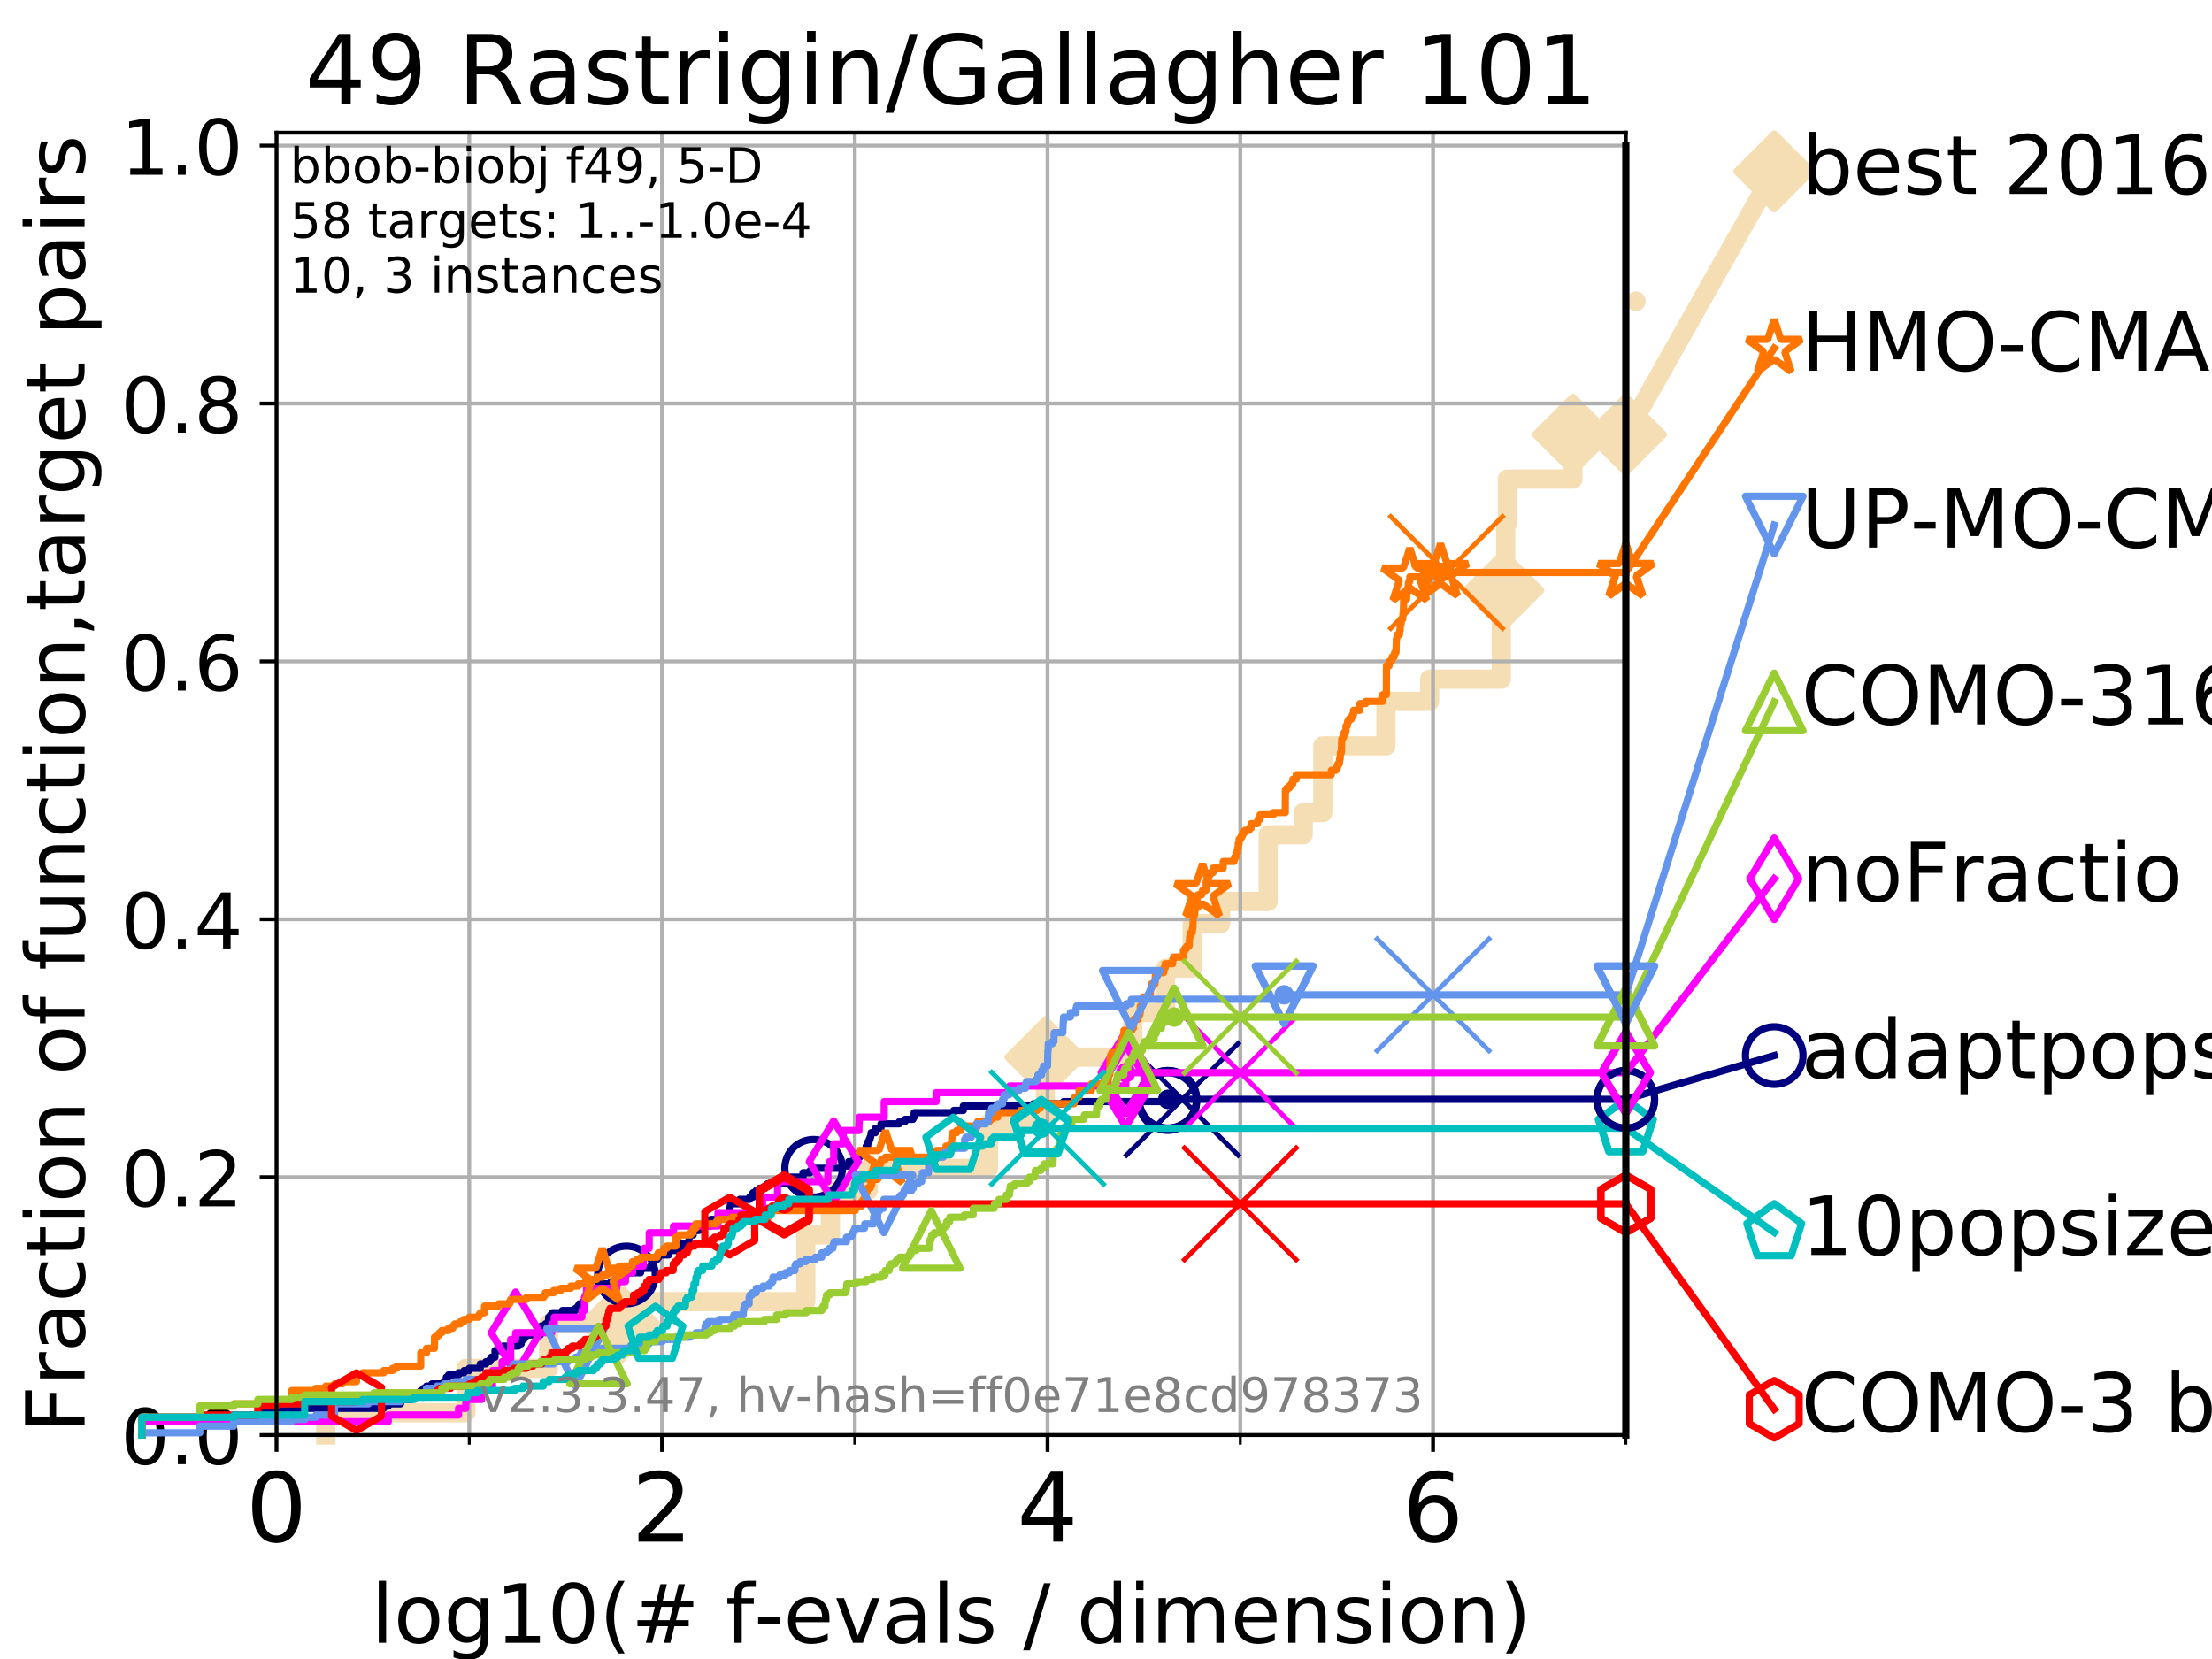 <?xml version="1.0" encoding="utf-8" standalone="no"?>
<!DOCTYPE svg PUBLIC "-//W3C//DTD SVG 1.1//EN"
  "http://www.w3.org/Graphics/SVG/1.1/DTD/svg11.dtd">
<!-- Created with matplotlib (https://matplotlib.org/) -->
<svg height="345.6pt" version="1.1" viewBox="0 0 460.8 345.6" width="460.8pt" xmlns="http://www.w3.org/2000/svg" xmlns:xlink="http://www.w3.org/1999/xlink">
 <defs>
  <style type="text/css">
*{stroke-linecap:butt;stroke-linejoin:round;}
  </style>
 </defs>
 <g id="figure_1">
  <g id="patch_1">
   <path d="M 0 345.6 
L 460.8 345.6 
L 460.8 0 
L 0 0 
z
" style="fill:#ffffff;"/>
  </g>
  <g id="axes_1">
   <g id="patch_2">
    <path d="M 57.6 298.944 
L 338.688 298.944 
L 338.688 27.648 
L 57.6 27.648 
z
" style="fill:#ffffff;"/>
   </g>
   <g id="line2d_1">
    <path d="M 67.851 298.944 
L 67.851 294.313 
L 97.044 294.313 
L 97.044 285.05 
L 114.284 285.05 
L 114.284 275.788 
L 129.06 275.788 
L 129.06 271.157 
L 167.867 271.157 
L 167.867 257.263 
L 172.989 257.263 
L 172.989 248.001 
L 180.879 248.001 
L 180.879 243.37 
L 205.911 243.37 
L 205.911 234.107 
L 217.76 234.107 
L 217.76 220.214 
L 236.011 220.214 
L 236.011 210.951 
L 242.823 210.951 
L 242.823 201.689 
L 248.353 201.689 
L 248.353 192.426 
L 254.287 192.426 
L 254.287 187.795 
L 264.186 187.795 
L 264.186 173.901 
L 271.483 173.901 
L 271.483 169.27 
L 275.566 169.27 
L 275.566 155.377 
L 288.715 155.377 
L 288.715 146.114 
L 297.817 146.114 
L 297.817 141.483 
L 312.745 141.483 
L 312.745 127.589 
L 313.189 127.589 
L 313.189 122.958 
L 313.66 122.958 
L 313.66 109.065 
L 314.008 109.065 
L 314.008 99.802 
L 327.658 99.802 
L 327.658 90.54 
L 338.688 90.54 
" style="fill:none;stroke:#f5deb3;stroke-linecap:square;stroke-width:4;"/>
   </g>
   <g id="line2d_2">
    <defs>
     <path d="M 0 7.778 
L 7.778 0 
L 0 -7.778 
L -7.778 0 
z
" id="m8b3b630239" style="stroke:#f5deb3;stroke-linejoin:miter;stroke-width:1.5;"/>
    </defs>
    <g>
     <use style="fill:#f5deb3;stroke:#f5deb3;stroke-linejoin:miter;stroke-width:1.5;" x="129.06" xlink:href="#m8b3b630239" y="275.788"/>
     <use style="fill:#f5deb3;stroke:#f5deb3;stroke-linejoin:miter;stroke-width:1.5;" x="217.76" xlink:href="#m8b3b630239" y="220.214"/>
     <use style="fill:#f5deb3;stroke:#f5deb3;stroke-linejoin:miter;stroke-width:1.5;" x="313.189" xlink:href="#m8b3b630239" y="122.958"/>
     <use style="fill:#f5deb3;stroke:#f5deb3;stroke-linejoin:miter;stroke-width:1.5;" x="327.658" xlink:href="#m8b3b630239" y="90.54"/>
     <use style="fill:#f5deb3;stroke:#f5deb3;stroke-linejoin:miter;stroke-width:1.5;" x="338.688" xlink:href="#m8b3b630239" y="90.54"/>
    </g>
   </g>
   <g id="line2d_3">
    <path style="fill:none;stroke:#f5deb3;stroke-linecap:square;stroke-width:4;"/>
    <g/>
   </g>
   <g id="line2d_4">
    <path d="M 338.688 90.54 
L 369.608 35.706 
" style="fill:none;stroke:#f5deb3;stroke-linecap:square;stroke-width:4;"/>
    <g>
     <use style="fill:#f5deb3;stroke:#f5deb3;stroke-linejoin:miter;stroke-width:1.5;" x="338.688" xlink:href="#m8b3b630239" y="90.54"/>
     <use style="fill:#f5deb3;stroke:#f5deb3;stroke-linejoin:miter;stroke-width:1.5;" x="369.608" xlink:href="#m8b3b630239" y="35.706"/>
    </g>
   </g>
   <g id="matplotlib.axis_1">
    <g id="xtick_1">
     <g id="line2d_5">
      <path clip-path="url(#p00e2bc2788)" d="M 57.6 298.944 
L 57.6 27.648 
" style="fill:none;stroke:#b0b0b0;stroke-linecap:square;stroke-width:0.8;"/>
     </g>
     <g id="line2d_6">
      <defs>
       <path d="M 0 0 
L 0 3.5 
" id="mc6a95aaaac" style="stroke:#000000;stroke-width:0.8;"/>
      </defs>
      <g>
       <use style="stroke:#000000;stroke-width:0.8;" x="57.6" xlink:href="#mc6a95aaaac" y="298.944"/>
      </g>
     </g>
     <g id="text_1">
      <!-- 0 -->
      <defs>
       <path d="M 31.781 66.406 
Q 24.172 66.406 20.328 58.906 
Q 16.5 51.422 16.5 36.375 
Q 16.5 21.391 20.328 13.891 
Q 24.172 6.391 31.781 6.391 
Q 39.453 6.391 43.281 13.891 
Q 47.125 21.391 47.125 36.375 
Q 47.125 51.422 43.281 58.906 
Q 39.453 66.406 31.781 66.406 
z
M 31.781 74.219 
Q 44.047 74.219 50.516 64.516 
Q 56.984 54.828 56.984 36.375 
Q 56.984 17.969 50.516 8.266 
Q 44.047 -1.422 31.781 -1.422 
Q 19.531 -1.422 13.062 8.266 
Q 6.594 17.969 6.594 36.375 
Q 6.594 54.828 13.062 64.516 
Q 19.531 74.219 31.781 74.219 
z
" id="DejaVuSans-48"/>
      </defs>
      <g transform="translate(51.237 321.141)scale(0.2 -0.2)">
       <use xlink:href="#DejaVuSans-48"/>
      </g>
     </g>
    </g>
    <g id="xtick_2">
     <g id="line2d_7">
      <path clip-path="url(#p00e2bc2788)" d="M 137.911 298.944 
L 137.911 27.648 
" style="fill:none;stroke:#b0b0b0;stroke-linecap:square;stroke-width:0.8;"/>
     </g>
     <g id="line2d_8">
      <g>
       <use style="stroke:#000000;stroke-width:0.8;" x="137.911" xlink:href="#mc6a95aaaac" y="298.944"/>
      </g>
     </g>
     <g id="text_2">
      <!-- 2 -->
      <defs>
       <path d="M 19.188 8.297 
L 53.609 8.297 
L 53.609 0 
L 7.328 0 
L 7.328 8.297 
Q 12.938 14.109 22.625 23.891 
Q 32.328 33.688 34.812 36.531 
Q 39.547 41.844 41.422 45.531 
Q 43.312 49.219 43.312 52.781 
Q 43.312 58.594 39.234 62.25 
Q 35.156 65.922 28.609 65.922 
Q 23.969 65.922 18.812 64.312 
Q 13.672 62.703 7.812 59.422 
L 7.812 69.391 
Q 13.766 71.781 18.938 73 
Q 24.125 74.219 28.422 74.219 
Q 39.75 74.219 46.484 68.547 
Q 53.219 62.891 53.219 53.422 
Q 53.219 48.922 51.531 44.891 
Q 49.859 40.875 45.406 35.406 
Q 44.188 33.984 37.641 27.219 
Q 31.109 20.453 19.188 8.297 
z
" id="DejaVuSans-50"/>
      </defs>
      <g transform="translate(131.548 321.141)scale(0.2 -0.2)">
       <use xlink:href="#DejaVuSans-50"/>
      </g>
     </g>
    </g>
    <g id="xtick_3">
     <g id="line2d_9">
      <path clip-path="url(#p00e2bc2788)" d="M 218.222 298.944 
L 218.222 27.648 
" style="fill:none;stroke:#b0b0b0;stroke-linecap:square;stroke-width:0.8;"/>
     </g>
     <g id="line2d_10">
      <g>
       <use style="stroke:#000000;stroke-width:0.8;" x="218.222" xlink:href="#mc6a95aaaac" y="298.944"/>
      </g>
     </g>
     <g id="text_3">
      <!-- 4 -->
      <defs>
       <path d="M 37.797 64.312 
L 12.891 25.391 
L 37.797 25.391 
z
M 35.203 72.906 
L 47.609 72.906 
L 47.609 25.391 
L 58.016 25.391 
L 58.016 17.188 
L 47.609 17.188 
L 47.609 0 
L 37.797 0 
L 37.797 17.188 
L 4.891 17.188 
L 4.891 26.703 
z
" id="DejaVuSans-52"/>
      </defs>
      <g transform="translate(211.859 321.141)scale(0.2 -0.2)">
       <use xlink:href="#DejaVuSans-52"/>
      </g>
     </g>
    </g>
    <g id="xtick_4">
     <g id="line2d_11">
      <path clip-path="url(#p00e2bc2788)" d="M 298.533 298.944 
L 298.533 27.648 
" style="fill:none;stroke:#b0b0b0;stroke-linecap:square;stroke-width:0.8;"/>
     </g>
     <g id="line2d_12">
      <g>
       <use style="stroke:#000000;stroke-width:0.8;" x="298.533" xlink:href="#mc6a95aaaac" y="298.944"/>
      </g>
     </g>
     <g id="text_4">
      <!-- 6 -->
      <defs>
       <path d="M 33.016 40.375 
Q 26.375 40.375 22.484 35.828 
Q 18.609 31.297 18.609 23.391 
Q 18.609 15.531 22.484 10.953 
Q 26.375 6.391 33.016 6.391 
Q 39.656 6.391 43.531 10.953 
Q 47.406 15.531 47.406 23.391 
Q 47.406 31.297 43.531 35.828 
Q 39.656 40.375 33.016 40.375 
z
M 52.594 71.297 
L 52.594 62.312 
Q 48.875 64.062 45.094 64.984 
Q 41.312 65.922 37.594 65.922 
Q 27.828 65.922 22.672 59.328 
Q 17.531 52.734 16.797 39.406 
Q 19.672 43.656 24.016 45.922 
Q 28.375 48.188 33.594 48.188 
Q 44.578 48.188 50.953 41.516 
Q 57.328 34.859 57.328 23.391 
Q 57.328 12.156 50.688 5.359 
Q 44.047 -1.422 33.016 -1.422 
Q 20.359 -1.422 13.672 8.266 
Q 6.984 17.969 6.984 36.375 
Q 6.984 53.656 15.188 63.938 
Q 23.391 74.219 37.203 74.219 
Q 40.922 74.219 44.703 73.484 
Q 48.484 72.75 52.594 71.297 
z
" id="DejaVuSans-54"/>
      </defs>
      <g transform="translate(292.17 321.141)scale(0.2 -0.2)">
       <use xlink:href="#DejaVuSans-54"/>
      </g>
     </g>
    </g>
    <g id="xtick_5">
     <g id="line2d_13">
      <path clip-path="url(#p00e2bc2788)" d="M 97.755 298.944 
L 97.755 27.648 
" style="fill:none;stroke:#b0b0b0;stroke-linecap:square;stroke-width:0.8;"/>
     </g>
     <g id="line2d_14">
      <defs>
       <path d="M 0 0 
L 0 2 
" id="mca76953cae" style="stroke:#000000;stroke-width:0.6;"/>
      </defs>
      <g>
       <use style="stroke:#000000;stroke-width:0.6;" x="97.755" xlink:href="#mca76953cae" y="298.944"/>
      </g>
     </g>
    </g>
    <g id="xtick_6">
     <g id="line2d_15">
      <path clip-path="url(#p00e2bc2788)" d="M 178.066 298.944 
L 178.066 27.648 
" style="fill:none;stroke:#b0b0b0;stroke-linecap:square;stroke-width:0.8;"/>
     </g>
     <g id="line2d_16">
      <g>
       <use style="stroke:#000000;stroke-width:0.6;" x="178.066" xlink:href="#mca76953cae" y="298.944"/>
      </g>
     </g>
    </g>
    <g id="xtick_7">
     <g id="line2d_17">
      <path clip-path="url(#p00e2bc2788)" d="M 258.377 298.944 
L 258.377 27.648 
" style="fill:none;stroke:#b0b0b0;stroke-linecap:square;stroke-width:0.8;"/>
     </g>
     <g id="line2d_18">
      <g>
       <use style="stroke:#000000;stroke-width:0.6;" x="258.377" xlink:href="#mca76953cae" y="298.944"/>
      </g>
     </g>
    </g>
    <g id="xtick_8">
     <g id="line2d_19">
      <path clip-path="url(#p00e2bc2788)" d="M 338.688 298.944 
L 338.688 27.648 
" style="fill:none;stroke:#b0b0b0;stroke-linecap:square;stroke-width:0.8;"/>
     </g>
     <g id="line2d_20">
      <g>
       <use style="stroke:#000000;stroke-width:0.6;" x="338.688" xlink:href="#mca76953cae" y="298.944"/>
      </g>
     </g>
    </g>
    <g id="text_5">
     <!-- log10(# f-evals / dimension) -->
     <defs>
      <path d="M 9.422 75.984 
L 18.406 75.984 
L 18.406 0 
L 9.422 0 
z
" id="DejaVuSans-108"/>
      <path d="M 30.609 48.391 
Q 23.391 48.391 19.188 42.75 
Q 14.984 37.109 14.984 27.297 
Q 14.984 17.484 19.156 11.844 
Q 23.344 6.203 30.609 6.203 
Q 37.797 6.203 41.984 11.859 
Q 46.188 17.531 46.188 27.297 
Q 46.188 37.016 41.984 42.703 
Q 37.797 48.391 30.609 48.391 
z
M 30.609 56 
Q 42.328 56 49.016 48.375 
Q 55.719 40.766 55.719 27.297 
Q 55.719 13.875 49.016 6.219 
Q 42.328 -1.422 30.609 -1.422 
Q 18.844 -1.422 12.172 6.219 
Q 5.516 13.875 5.516 27.297 
Q 5.516 40.766 12.172 48.375 
Q 18.844 56 30.609 56 
z
" id="DejaVuSans-111"/>
      <path d="M 45.406 27.984 
Q 45.406 37.75 41.375 43.109 
Q 37.359 48.484 30.078 48.484 
Q 22.859 48.484 18.828 43.109 
Q 14.797 37.75 14.797 27.984 
Q 14.797 18.266 18.828 12.891 
Q 22.859 7.516 30.078 7.516 
Q 37.359 7.516 41.375 12.891 
Q 45.406 18.266 45.406 27.984 
z
M 54.391 6.781 
Q 54.391 -7.172 48.188 -13.984 
Q 42 -20.797 29.203 -20.797 
Q 24.469 -20.797 20.266 -20.094 
Q 16.062 -19.391 12.109 -17.922 
L 12.109 -9.188 
Q 16.062 -11.328 19.922 -12.344 
Q 23.781 -13.375 27.781 -13.375 
Q 36.625 -13.375 41.016 -8.766 
Q 45.406 -4.156 45.406 5.172 
L 45.406 9.625 
Q 42.625 4.781 38.281 2.391 
Q 33.938 0 27.875 0 
Q 17.828 0 11.672 7.656 
Q 5.516 15.328 5.516 27.984 
Q 5.516 40.672 11.672 48.328 
Q 17.828 56 27.875 56 
Q 33.938 56 38.281 53.609 
Q 42.625 51.219 45.406 46.391 
L 45.406 54.688 
L 54.391 54.688 
z
" id="DejaVuSans-103"/>
      <path d="M 12.406 8.297 
L 28.516 8.297 
L 28.516 63.922 
L 10.984 60.406 
L 10.984 69.391 
L 28.422 72.906 
L 38.281 72.906 
L 38.281 8.297 
L 54.391 8.297 
L 54.391 0 
L 12.406 0 
z
" id="DejaVuSans-49"/>
      <path d="M 31 75.875 
Q 24.469 64.656 21.281 53.656 
Q 18.109 42.672 18.109 31.391 
Q 18.109 20.125 21.312 9.062 
Q 24.516 -2 31 -13.188 
L 23.188 -13.188 
Q 15.875 -1.703 12.234 9.375 
Q 8.594 20.453 8.594 31.391 
Q 8.594 42.281 12.203 53.312 
Q 15.828 64.359 23.188 75.875 
z
" id="DejaVuSans-40"/>
      <path d="M 51.125 44 
L 36.922 44 
L 32.812 27.688 
L 47.125 27.688 
z
M 43.797 71.781 
L 38.719 51.516 
L 52.984 51.516 
L 58.109 71.781 
L 65.922 71.781 
L 60.891 51.516 
L 76.125 51.516 
L 76.125 44 
L 58.984 44 
L 54.984 27.688 
L 70.516 27.688 
L 70.516 20.219 
L 53.078 20.219 
L 48 0 
L 40.188 0 
L 45.219 20.219 
L 30.906 20.219 
L 25.875 0 
L 18.016 0 
L 23.094 20.219 
L 7.719 20.219 
L 7.719 27.688 
L 24.906 27.688 
L 29 44 
L 13.281 44 
L 13.281 51.516 
L 30.906 51.516 
L 35.891 71.781 
z
" id="DejaVuSans-35"/>
      <path id="DejaVuSans-32"/>
      <path d="M 37.109 75.984 
L 37.109 68.5 
L 28.516 68.5 
Q 23.688 68.5 21.797 66.547 
Q 19.922 64.594 19.922 59.516 
L 19.922 54.688 
L 34.719 54.688 
L 34.719 47.703 
L 19.922 47.703 
L 19.922 0 
L 10.891 0 
L 10.891 47.703 
L 2.297 47.703 
L 2.297 54.688 
L 10.891 54.688 
L 10.891 58.5 
Q 10.891 67.625 15.141 71.797 
Q 19.391 75.984 28.609 75.984 
z
" id="DejaVuSans-102"/>
      <path d="M 4.891 31.391 
L 31.203 31.391 
L 31.203 23.391 
L 4.891 23.391 
z
" id="DejaVuSans-45"/>
      <path d="M 56.203 29.594 
L 56.203 25.203 
L 14.891 25.203 
Q 15.484 15.922 20.484 11.062 
Q 25.484 6.203 34.422 6.203 
Q 39.594 6.203 44.453 7.469 
Q 49.312 8.734 54.109 11.281 
L 54.109 2.781 
Q 49.266 0.734 44.188 -0.344 
Q 39.109 -1.422 33.891 -1.422 
Q 20.797 -1.422 13.156 6.188 
Q 5.516 13.812 5.516 26.812 
Q 5.516 40.234 12.766 48.109 
Q 20.016 56 32.328 56 
Q 43.359 56 49.781 48.891 
Q 56.203 41.797 56.203 29.594 
z
M 47.219 32.234 
Q 47.125 39.594 43.094 43.984 
Q 39.062 48.391 32.422 48.391 
Q 24.906 48.391 20.391 44.141 
Q 15.875 39.891 15.188 32.172 
z
" id="DejaVuSans-101"/>
      <path d="M 2.984 54.688 
L 12.5 54.688 
L 29.594 8.797 
L 46.688 54.688 
L 56.203 54.688 
L 35.688 0 
L 23.484 0 
z
" id="DejaVuSans-118"/>
      <path d="M 34.281 27.484 
Q 23.391 27.484 19.188 25 
Q 14.984 22.516 14.984 16.5 
Q 14.984 11.719 18.141 8.906 
Q 21.297 6.109 26.703 6.109 
Q 34.188 6.109 38.703 11.406 
Q 43.219 16.703 43.219 25.484 
L 43.219 27.484 
z
M 52.203 31.203 
L 52.203 0 
L 43.219 0 
L 43.219 8.297 
Q 40.141 3.328 35.547 0.953 
Q 30.953 -1.422 24.312 -1.422 
Q 15.922 -1.422 10.953 3.297 
Q 6 8.016 6 15.922 
Q 6 25.141 12.172 29.828 
Q 18.359 34.516 30.609 34.516 
L 43.219 34.516 
L 43.219 35.406 
Q 43.219 41.609 39.141 45 
Q 35.062 48.391 27.688 48.391 
Q 23 48.391 18.547 47.266 
Q 14.109 46.141 10.016 43.891 
L 10.016 52.203 
Q 14.938 54.109 19.578 55.047 
Q 24.219 56 28.609 56 
Q 40.484 56 46.344 49.844 
Q 52.203 43.703 52.203 31.203 
z
" id="DejaVuSans-97"/>
      <path d="M 44.281 53.078 
L 44.281 44.578 
Q 40.484 46.531 36.375 47.5 
Q 32.281 48.484 27.875 48.484 
Q 21.188 48.484 17.844 46.438 
Q 14.5 44.391 14.5 40.281 
Q 14.5 37.156 16.891 35.375 
Q 19.281 33.594 26.516 31.984 
L 29.594 31.297 
Q 39.156 29.25 43.188 25.516 
Q 47.219 21.781 47.219 15.094 
Q 47.219 7.469 41.188 3.016 
Q 35.156 -1.422 24.609 -1.422 
Q 20.219 -1.422 15.453 -0.562 
Q 10.688 0.297 5.422 2 
L 5.422 11.281 
Q 10.406 8.688 15.234 7.391 
Q 20.062 6.109 24.812 6.109 
Q 31.156 6.109 34.562 8.281 
Q 37.984 10.453 37.984 14.406 
Q 37.984 18.062 35.516 20.016 
Q 33.062 21.969 24.703 23.781 
L 21.578 24.516 
Q 13.234 26.266 9.516 29.906 
Q 5.812 33.547 5.812 39.891 
Q 5.812 47.609 11.281 51.797 
Q 16.75 56 26.812 56 
Q 31.781 56 36.172 55.266 
Q 40.578 54.547 44.281 53.078 
z
" id="DejaVuSans-115"/>
      <path d="M 25.391 72.906 
L 33.688 72.906 
L 8.297 -9.281 
L 0 -9.281 
z
" id="DejaVuSans-47"/>
      <path d="M 45.406 46.391 
L 45.406 75.984 
L 54.391 75.984 
L 54.391 0 
L 45.406 0 
L 45.406 8.203 
Q 42.578 3.328 38.25 0.953 
Q 33.938 -1.422 27.875 -1.422 
Q 17.969 -1.422 11.734 6.484 
Q 5.516 14.406 5.516 27.297 
Q 5.516 40.188 11.734 48.094 
Q 17.969 56 27.875 56 
Q 33.938 56 38.25 53.625 
Q 42.578 51.266 45.406 46.391 
z
M 14.797 27.297 
Q 14.797 17.391 18.875 11.75 
Q 22.953 6.109 30.078 6.109 
Q 37.203 6.109 41.297 11.75 
Q 45.406 17.391 45.406 27.297 
Q 45.406 37.203 41.297 42.844 
Q 37.203 48.484 30.078 48.484 
Q 22.953 48.484 18.875 42.844 
Q 14.797 37.203 14.797 27.297 
z
" id="DejaVuSans-100"/>
      <path d="M 9.422 54.688 
L 18.406 54.688 
L 18.406 0 
L 9.422 0 
z
M 9.422 75.984 
L 18.406 75.984 
L 18.406 64.594 
L 9.422 64.594 
z
" id="DejaVuSans-105"/>
      <path d="M 52 44.188 
Q 55.375 50.25 60.062 53.125 
Q 64.75 56 71.094 56 
Q 79.641 56 84.281 50.016 
Q 88.922 44.047 88.922 33.016 
L 88.922 0 
L 79.891 0 
L 79.891 32.719 
Q 79.891 40.578 77.094 44.375 
Q 74.312 48.188 68.609 48.188 
Q 61.625 48.188 57.562 43.547 
Q 53.516 38.922 53.516 30.906 
L 53.516 0 
L 44.484 0 
L 44.484 32.719 
Q 44.484 40.625 41.703 44.406 
Q 38.922 48.188 33.109 48.188 
Q 26.219 48.188 22.156 43.531 
Q 18.109 38.875 18.109 30.906 
L 18.109 0 
L 9.078 0 
L 9.078 54.688 
L 18.109 54.688 
L 18.109 46.188 
Q 21.188 51.219 25.484 53.609 
Q 29.781 56 35.688 56 
Q 41.656 56 45.828 52.969 
Q 50 49.953 52 44.188 
z
" id="DejaVuSans-109"/>
      <path d="M 54.891 33.016 
L 54.891 0 
L 45.906 0 
L 45.906 32.719 
Q 45.906 40.484 42.875 44.328 
Q 39.844 48.188 33.797 48.188 
Q 26.516 48.188 22.312 43.547 
Q 18.109 38.922 18.109 30.906 
L 18.109 0 
L 9.078 0 
L 9.078 54.688 
L 18.109 54.688 
L 18.109 46.188 
Q 21.344 51.125 25.703 53.562 
Q 30.078 56 35.797 56 
Q 45.219 56 50.047 50.172 
Q 54.891 44.344 54.891 33.016 
z
" id="DejaVuSans-110"/>
      <path d="M 8.016 75.875 
L 15.828 75.875 
Q 23.141 64.359 26.781 53.312 
Q 30.422 42.281 30.422 31.391 
Q 30.422 20.453 26.781 9.375 
Q 23.141 -1.703 15.828 -13.188 
L 8.016 -13.188 
Q 14.5 -2 17.703 9.062 
Q 20.906 20.125 20.906 31.391 
Q 20.906 42.672 17.703 53.656 
Q 14.5 64.656 8.016 75.875 
z
" id="DejaVuSans-41"/>
     </defs>
     <g transform="translate(77.303 342.218)scale(0.17 -0.17)">
      <use xlink:href="#DejaVuSans-108"/>
      <use x="27.783" xlink:href="#DejaVuSans-111"/>
      <use x="88.965" xlink:href="#DejaVuSans-103"/>
      <use x="152.441" xlink:href="#DejaVuSans-49"/>
      <use x="216.064" xlink:href="#DejaVuSans-48"/>
      <use x="279.688" xlink:href="#DejaVuSans-40"/>
      <use x="318.701" xlink:href="#DejaVuSans-35"/>
      <use x="402.49" xlink:href="#DejaVuSans-32"/>
      <use x="434.277" xlink:href="#DejaVuSans-102"/>
      <use x="469.404" xlink:href="#DejaVuSans-45"/>
      <use x="505.488" xlink:href="#DejaVuSans-101"/>
      <use x="567.012" xlink:href="#DejaVuSans-118"/>
      <use x="626.191" xlink:href="#DejaVuSans-97"/>
      <use x="687.471" xlink:href="#DejaVuSans-108"/>
      <use x="715.254" xlink:href="#DejaVuSans-115"/>
      <use x="767.354" xlink:href="#DejaVuSans-32"/>
      <use x="799.141" xlink:href="#DejaVuSans-47"/>
      <use x="832.832" xlink:href="#DejaVuSans-32"/>
      <use x="864.619" xlink:href="#DejaVuSans-100"/>
      <use x="928.096" xlink:href="#DejaVuSans-105"/>
      <use x="955.879" xlink:href="#DejaVuSans-109"/>
      <use x="1053.291" xlink:href="#DejaVuSans-101"/>
      <use x="1114.814" xlink:href="#DejaVuSans-110"/>
      <use x="1178.193" xlink:href="#DejaVuSans-115"/>
      <use x="1230.293" xlink:href="#DejaVuSans-105"/>
      <use x="1258.076" xlink:href="#DejaVuSans-111"/>
      <use x="1319.258" xlink:href="#DejaVuSans-110"/>
      <use x="1382.637" xlink:href="#DejaVuSans-41"/>
     </g>
    </g>
   </g>
   <g id="matplotlib.axis_2">
    <g id="ytick_1">
     <g id="line2d_21">
      <path clip-path="url(#p00e2bc2788)" d="M 57.6 298.944 
L 338.688 298.944 
" style="fill:none;stroke:#b0b0b0;stroke-linecap:square;stroke-width:0.8;"/>
     </g>
     <g id="line2d_22">
      <defs>
       <path d="M 0 0 
L -3.5 0 
" id="m3bfa20b660" style="stroke:#000000;stroke-width:0.8;"/>
      </defs>
      <g>
       <use style="stroke:#000000;stroke-width:0.8;" x="57.6" xlink:href="#m3bfa20b660" y="298.944"/>
      </g>
     </g>
     <g id="text_6">
      <!-- 0.0 -->
      <defs>
       <path d="M 10.688 12.406 
L 21 12.406 
L 21 0 
L 10.688 0 
z
" id="DejaVuSans-46"/>
      </defs>
      <g transform="translate(25.155 305.023)scale(0.16 -0.16)">
       <use xlink:href="#DejaVuSans-48"/>
       <use x="63.623" xlink:href="#DejaVuSans-46"/>
       <use x="95.41" xlink:href="#DejaVuSans-48"/>
      </g>
     </g>
    </g>
    <g id="ytick_2">
     <g id="line2d_23">
      <path clip-path="url(#p00e2bc2788)" d="M 57.6 245.222 
L 338.688 245.222 
" style="fill:none;stroke:#b0b0b0;stroke-linecap:square;stroke-width:0.8;"/>
     </g>
     <g id="line2d_24">
      <g>
       <use style="stroke:#000000;stroke-width:0.8;" x="57.6" xlink:href="#m3bfa20b660" y="245.222"/>
      </g>
     </g>
     <g id="text_7">
      <!-- 0.2 -->
      <g transform="translate(25.155 251.301)scale(0.16 -0.16)">
       <use xlink:href="#DejaVuSans-48"/>
       <use x="63.623" xlink:href="#DejaVuSans-46"/>
       <use x="95.41" xlink:href="#DejaVuSans-50"/>
      </g>
     </g>
    </g>
    <g id="ytick_3">
     <g id="line2d_25">
      <path clip-path="url(#p00e2bc2788)" d="M 57.6 191.5 
L 338.688 191.5 
" style="fill:none;stroke:#b0b0b0;stroke-linecap:square;stroke-width:0.8;"/>
     </g>
     <g id="line2d_26">
      <g>
       <use style="stroke:#000000;stroke-width:0.8;" x="57.6" xlink:href="#m3bfa20b660" y="191.5"/>
      </g>
     </g>
     <g id="text_8">
      <!-- 0.4 -->
      <g transform="translate(25.155 197.579)scale(0.16 -0.16)">
       <use xlink:href="#DejaVuSans-48"/>
       <use x="63.623" xlink:href="#DejaVuSans-46"/>
       <use x="95.41" xlink:href="#DejaVuSans-52"/>
      </g>
     </g>
    </g>
    <g id="ytick_4">
     <g id="line2d_27">
      <path clip-path="url(#p00e2bc2788)" d="M 57.6 137.778 
L 338.688 137.778 
" style="fill:none;stroke:#b0b0b0;stroke-linecap:square;stroke-width:0.8;"/>
     </g>
     <g id="line2d_28">
      <g>
       <use style="stroke:#000000;stroke-width:0.8;" x="57.6" xlink:href="#m3bfa20b660" y="137.778"/>
      </g>
     </g>
     <g id="text_9">
      <!-- 0.6 -->
      <g transform="translate(25.155 143.857)scale(0.16 -0.16)">
       <use xlink:href="#DejaVuSans-48"/>
       <use x="63.623" xlink:href="#DejaVuSans-46"/>
       <use x="95.41" xlink:href="#DejaVuSans-54"/>
      </g>
     </g>
    </g>
    <g id="ytick_5">
     <g id="line2d_29">
      <path clip-path="url(#p00e2bc2788)" d="M 57.6 84.056 
L 338.688 84.056 
" style="fill:none;stroke:#b0b0b0;stroke-linecap:square;stroke-width:0.8;"/>
     </g>
     <g id="line2d_30">
      <g>
       <use style="stroke:#000000;stroke-width:0.8;" x="57.6" xlink:href="#m3bfa20b660" y="84.056"/>
      </g>
     </g>
     <g id="text_10">
      <!-- 0.8 -->
      <defs>
       <path d="M 31.781 34.625 
Q 24.75 34.625 20.719 30.859 
Q 16.703 27.094 16.703 20.516 
Q 16.703 13.922 20.719 10.156 
Q 24.75 6.391 31.781 6.391 
Q 38.812 6.391 42.859 10.172 
Q 46.922 13.969 46.922 20.516 
Q 46.922 27.094 42.891 30.859 
Q 38.875 34.625 31.781 34.625 
z
M 21.922 38.812 
Q 15.578 40.375 12.031 44.719 
Q 8.5 49.078 8.5 55.328 
Q 8.5 64.062 14.719 69.141 
Q 20.953 74.219 31.781 74.219 
Q 42.672 74.219 48.875 69.141 
Q 55.078 64.062 55.078 55.328 
Q 55.078 49.078 51.531 44.719 
Q 48 40.375 41.703 38.812 
Q 48.828 37.156 52.797 32.312 
Q 56.781 27.484 56.781 20.516 
Q 56.781 9.906 50.312 4.234 
Q 43.844 -1.422 31.781 -1.422 
Q 19.734 -1.422 13.25 4.234 
Q 6.781 9.906 6.781 20.516 
Q 6.781 27.484 10.781 32.312 
Q 14.797 37.156 21.922 38.812 
z
M 18.312 54.391 
Q 18.312 48.734 21.844 45.562 
Q 25.391 42.391 31.781 42.391 
Q 38.141 42.391 41.719 45.562 
Q 45.312 48.734 45.312 54.391 
Q 45.312 60.062 41.719 63.234 
Q 38.141 66.406 31.781 66.406 
Q 25.391 66.406 21.844 63.234 
Q 18.312 60.062 18.312 54.391 
z
" id="DejaVuSans-56"/>
      </defs>
      <g transform="translate(25.155 90.135)scale(0.16 -0.16)">
       <use xlink:href="#DejaVuSans-48"/>
       <use x="63.623" xlink:href="#DejaVuSans-46"/>
       <use x="95.41" xlink:href="#DejaVuSans-56"/>
      </g>
     </g>
    </g>
    <g id="ytick_6">
     <g id="line2d_31">
      <path clip-path="url(#p00e2bc2788)" d="M 57.6 30.334 
L 338.688 30.334 
" style="fill:none;stroke:#b0b0b0;stroke-linecap:square;stroke-width:0.8;"/>
     </g>
     <g id="line2d_32">
      <g>
       <use style="stroke:#000000;stroke-width:0.8;" x="57.6" xlink:href="#m3bfa20b660" y="30.334"/>
      </g>
     </g>
     <g id="text_11">
      <!-- 1.0 -->
      <g transform="translate(25.155 36.413)scale(0.16 -0.16)">
       <use xlink:href="#DejaVuSans-49"/>
       <use x="63.623" xlink:href="#DejaVuSans-46"/>
       <use x="95.41" xlink:href="#DejaVuSans-48"/>
      </g>
     </g>
    </g>
    <g id="text_12">
     <!-- Fraction of function,target pairs -->
     <defs>
      <path d="M 9.812 72.906 
L 51.703 72.906 
L 51.703 64.594 
L 19.672 64.594 
L 19.672 43.109 
L 48.578 43.109 
L 48.578 34.812 
L 19.672 34.812 
L 19.672 0 
L 9.812 0 
z
" id="DejaVuSans-70"/>
      <path d="M 41.109 46.297 
Q 39.594 47.172 37.812 47.578 
Q 36.031 48 33.891 48 
Q 26.266 48 22.188 43.047 
Q 18.109 38.094 18.109 28.812 
L 18.109 0 
L 9.078 0 
L 9.078 54.688 
L 18.109 54.688 
L 18.109 46.188 
Q 20.953 51.172 25.484 53.578 
Q 30.031 56 36.531 56 
Q 37.453 56 38.578 55.875 
Q 39.703 55.766 41.062 55.516 
z
" id="DejaVuSans-114"/>
      <path d="M 48.781 52.594 
L 48.781 44.188 
Q 44.969 46.297 41.141 47.344 
Q 37.312 48.391 33.406 48.391 
Q 24.656 48.391 19.812 42.844 
Q 14.984 37.312 14.984 27.297 
Q 14.984 17.281 19.812 11.734 
Q 24.656 6.203 33.406 6.203 
Q 37.312 6.203 41.141 7.25 
Q 44.969 8.297 48.781 10.406 
L 48.781 2.094 
Q 45.016 0.344 40.984 -0.531 
Q 36.969 -1.422 32.422 -1.422 
Q 20.062 -1.422 12.781 6.344 
Q 5.516 14.109 5.516 27.297 
Q 5.516 40.672 12.859 48.328 
Q 20.219 56 33.016 56 
Q 37.156 56 41.109 55.141 
Q 45.062 54.297 48.781 52.594 
z
" id="DejaVuSans-99"/>
      <path d="M 18.312 70.219 
L 18.312 54.688 
L 36.812 54.688 
L 36.812 47.703 
L 18.312 47.703 
L 18.312 18.016 
Q 18.312 11.328 20.141 9.422 
Q 21.969 7.516 27.594 7.516 
L 36.812 7.516 
L 36.812 0 
L 27.594 0 
Q 17.188 0 13.234 3.875 
Q 9.281 7.766 9.281 18.016 
L 9.281 47.703 
L 2.688 47.703 
L 2.688 54.688 
L 9.281 54.688 
L 9.281 70.219 
z
" id="DejaVuSans-116"/>
      <path d="M 8.5 21.578 
L 8.5 54.688 
L 17.484 54.688 
L 17.484 21.922 
Q 17.484 14.156 20.5 10.266 
Q 23.531 6.391 29.594 6.391 
Q 36.859 6.391 41.078 11.031 
Q 45.312 15.672 45.312 23.688 
L 45.312 54.688 
L 54.297 54.688 
L 54.297 0 
L 45.312 0 
L 45.312 8.406 
Q 42.047 3.422 37.719 1 
Q 33.406 -1.422 27.688 -1.422 
Q 18.266 -1.422 13.375 4.438 
Q 8.5 10.297 8.5 21.578 
z
M 31.109 56 
z
" id="DejaVuSans-117"/>
      <path d="M 11.719 12.406 
L 22.016 12.406 
L 22.016 4 
L 14.016 -11.625 
L 7.719 -11.625 
L 11.719 4 
z
" id="DejaVuSans-44"/>
      <path d="M 18.109 8.203 
L 18.109 -20.797 
L 9.078 -20.797 
L 9.078 54.688 
L 18.109 54.688 
L 18.109 46.391 
Q 20.953 51.266 25.266 53.625 
Q 29.594 56 35.594 56 
Q 45.562 56 51.781 48.094 
Q 58.016 40.188 58.016 27.297 
Q 58.016 14.406 51.781 6.484 
Q 45.562 -1.422 35.594 -1.422 
Q 29.594 -1.422 25.266 0.953 
Q 20.953 3.328 18.109 8.203 
z
M 48.688 27.297 
Q 48.688 37.203 44.609 42.844 
Q 40.531 48.484 33.406 48.484 
Q 26.266 48.484 22.188 42.844 
Q 18.109 37.203 18.109 27.297 
Q 18.109 17.391 22.188 11.75 
Q 26.266 6.109 33.406 6.109 
Q 40.531 6.109 44.609 11.75 
Q 48.688 17.391 48.688 27.297 
z
" id="DejaVuSans-112"/>
     </defs>
     <g transform="translate(17.62 298.435)rotate(-90)scale(0.17 -0.17)">
      <use xlink:href="#DejaVuSans-70"/>
      <use x="57.41" xlink:href="#DejaVuSans-114"/>
      <use x="98.523" xlink:href="#DejaVuSans-97"/>
      <use x="159.803" xlink:href="#DejaVuSans-99"/>
      <use x="214.783" xlink:href="#DejaVuSans-116"/>
      <use x="253.992" xlink:href="#DejaVuSans-105"/>
      <use x="281.775" xlink:href="#DejaVuSans-111"/>
      <use x="342.957" xlink:href="#DejaVuSans-110"/>
      <use x="406.336" xlink:href="#DejaVuSans-32"/>
      <use x="438.123" xlink:href="#DejaVuSans-111"/>
      <use x="499.305" xlink:href="#DejaVuSans-102"/>
      <use x="534.51" xlink:href="#DejaVuSans-32"/>
      <use x="566.297" xlink:href="#DejaVuSans-102"/>
      <use x="601.502" xlink:href="#DejaVuSans-117"/>
      <use x="664.881" xlink:href="#DejaVuSans-110"/>
      <use x="728.26" xlink:href="#DejaVuSans-99"/>
      <use x="783.24" xlink:href="#DejaVuSans-116"/>
      <use x="822.449" xlink:href="#DejaVuSans-105"/>
      <use x="850.232" xlink:href="#DejaVuSans-111"/>
      <use x="911.414" xlink:href="#DejaVuSans-110"/>
      <use x="974.793" xlink:href="#DejaVuSans-44"/>
      <use x="1006.58" xlink:href="#DejaVuSans-116"/>
      <use x="1045.789" xlink:href="#DejaVuSans-97"/>
      <use x="1107.068" xlink:href="#DejaVuSans-114"/>
      <use x="1148.166" xlink:href="#DejaVuSans-103"/>
      <use x="1211.643" xlink:href="#DejaVuSans-101"/>
      <use x="1273.166" xlink:href="#DejaVuSans-116"/>
      <use x="1312.375" xlink:href="#DejaVuSans-32"/>
      <use x="1344.162" xlink:href="#DejaVuSans-112"/>
      <use x="1407.639" xlink:href="#DejaVuSans-97"/>
      <use x="1468.918" xlink:href="#DejaVuSans-105"/>
      <use x="1496.701" xlink:href="#DejaVuSans-114"/>
      <use x="1537.814" xlink:href="#DejaVuSans-115"/>
     </g>
    </g>
   </g>
   <g id="line2d_33">
    <defs>
     <path d="M 0 1.5 
C 0.398 1.5 0.779 1.342 1.061 1.061 
C 1.342 0.779 1.5 0.398 1.5 0 
C 1.5 -0.398 1.342 -0.779 1.061 -1.061 
C 0.779 -1.342 0.398 -1.5 0 -1.5 
C -0.398 -1.5 -0.779 -1.342 -1.061 -1.061 
C -1.342 -0.779 -1.5 -0.398 -1.5 0 
C -1.5 0.398 -1.342 0.779 -1.061 1.061 
C -0.779 1.342 -0.398 1.5 0 1.5 
z
" id="mfef9eae9e5" style="stroke:#f5deb3;"/>
    </defs>
    <g>
     <use style="fill:#f5deb3;stroke:#f5deb3;" x="340.795" xlink:href="#mfef9eae9e5" y="62.753"/>
     <use style="fill:#f5deb3;stroke:#f5deb3;" x="340.795" xlink:href="#mfef9eae9e5" y="62.753"/>
    </g>
   </g>
   <g id="line2d_34">
    <defs>
     <path d="M 0 1.5 
C 0.398 1.5 0.779 1.342 1.061 1.061 
C 1.342 0.779 1.5 0.398 1.5 0 
C 1.5 -0.398 1.342 -0.779 1.061 -1.061 
C 0.779 -1.342 0.398 -1.5 0 -1.5 
C -0.398 -1.5 -0.779 -1.342 -1.061 -1.061 
C -1.342 -0.779 -1.5 -0.398 -1.5 0 
C -1.5 0.398 -1.342 0.779 -1.061 1.061 
C -0.779 1.342 -0.398 1.5 0 1.5 
z
" id="md6c7595c22" style="stroke:#000080;"/>
    </defs>
    <g>
     <use style="fill:#000080;stroke:#000080;" x="243.279" xlink:href="#md6c7595c22" y="229.013"/>
     <use style="fill:#000080;stroke:#000080;" x="243.279" xlink:href="#md6c7595c22" y="229.013"/>
    </g>
   </g>
   <g id="line2d_35">
    <path d="M 29.533 298.944 
L 29.533 295.239 
L 48.692 295.239 
L 48.692 294.776 
L 53.709 294.776 
L 53.709 294.313 
L 57.6 294.313 
L 57.6 293.85 
L 63.468 293.85 
L 63.468 293.387 
L 79.939 293.387 
L 79.939 292.923 
L 80.881 292.923 
L 80.881 292.46 
L 83.438 292.46 
L 83.438 291.534 
L 85.667 291.534 
L 85.667 291.071 
L 86.351 291.071 
L 86.351 290.608 
L 87.01 290.608 
L 87.01 290.145 
L 87.644 290.145 
L 87.644 289.682 
L 88.256 289.682 
L 88.256 289.218 
L 88.847 289.218 
L 88.847 288.755 
L 89.973 288.755 
L 89.973 288.292 
L 92.504 288.292 
L 92.504 287.829 
L 92.969 287.829 
L 92.969 286.903 
L 93.422 286.903 
L 93.422 286.44 
L 95.526 286.44 
L 95.526 285.977 
L 96.676 285.977 
L 96.676 285.514 
L 97.755 285.514 
L 97.755 285.05 
L 100.04 285.05 
L 100.04 284.124 
L 101.223 284.124 
L 101.223 283.661 
L 102.06 283.661 
L 102.06 283.198 
L 102.331 283.198 
L 102.331 282.735 
L 103.118 282.735 
L 103.118 281.345 
L 104.826 281.345 
L 104.826 280.419 
L 108.006 280.419 
L 108.006 279.956 
L 108.578 279.956 
L 108.578 279.03 
L 109.132 279.03 
L 109.132 278.567 
L 109.491 278.567 
L 109.491 278.104 
L 112.581 278.104 
L 112.581 276.714 
L 112.73 276.714 
L 112.73 276.251 
L 113.595 276.251 
L 113.595 275.788 
L 114.148 275.788 
L 114.148 275.325 
L 114.284 275.325 
L 114.284 274.399 
L 114.685 274.399 
L 114.685 273.935 
L 115.077 273.935 
L 115.077 273.472 
L 117.145 273.472 
L 117.145 273.009 
L 119.899 273.009 
L 119.899 272.546 
L 120.382 272.546 
L 120.382 272.083 
L 120.666 272.083 
L 120.666 271.62 
L 121.49 271.62 
L 121.49 271.157 
L 121.844 271.157 
L 121.844 270.694 
L 122.018 270.694 
L 122.018 269.767 
L 122.865 269.767 
L 122.865 268.841 
L 124.216 268.841 
L 124.216 268.378 
L 125.399 268.378 
L 125.399 267.452 
L 127.294 267.452 
L 127.294 266.989 
L 129.118 266.989 
L 129.118 266.526 
L 129.63 266.526 
L 129.63 265.599 
L 130.505 265.599 
L 130.505 265.136 
L 133.443 265.136 
L 133.443 264.673 
L 133.578 264.673 
L 133.578 264.21 
L 135.522 264.21 
L 135.522 263.747 
L 135.839 263.747 
L 135.839 263.284 
L 136.035 263.284 
L 136.035 262.357 
L 136.906 262.357 
L 136.906 261.894 
L 137.235 261.894 
L 137.235 261.431 
L 139.317 261.431 
L 139.317 260.505 
L 141.407 260.505 
L 141.407 260.042 
L 141.549 260.042 
L 141.549 259.579 
L 142.079 259.579 
L 142.079 259.116 
L 143.502 259.116 
L 143.578 257.263 
L 144.415 257.263 
L 144.415 256.337 
L 145.621 256.337 
L 145.621 255.874 
L 146.151 255.874 
L 146.151 255.411 
L 147.947 255.411 
L 147.947 254.948 
L 148.103 254.948 
L 148.103 254.021 
L 150.378 254.021 
L 150.378 253.095 
L 152.006 253.095 
L 152.099 251.243 
L 152.146 251.243 
L 152.146 250.779 
L 154.085 250.779 
L 154.085 249.853 
L 156.151 249.853 
L 156.151 249.39 
L 156.859 249.39 
L 156.859 248.464 
L 157.506 248.464 
L 157.506 248.001 
L 158.206 248.001 
L 158.206 247.538 
L 159.324 247.538 
L 159.324 247.075 
L 159.867 247.075 
L 159.867 246.611 
L 164.203 246.611 
L 164.203 246.148 
L 164.69 246.148 
L 164.69 245.222 
L 167.282 245.222 
L 167.282 244.296 
L 168.776 244.296 
L 168.776 243.833 
L 169.492 243.833 
L 169.492 243.37 
L 175.351 243.37 
L 175.351 242.906 
L 176.801 242.906 
L 176.801 241.98 
L 177.968 241.98 
L 177.968 241.054 
L 179.102 241.054 
L 179.102 240.128 
L 179.918 240.128 
L 179.918 239.665 
L 180.458 239.665 
L 180.458 238.738 
L 180.751 238.738 
L 180.837 237.812 
L 181.062 237.812 
L 181.062 237.349 
L 181.249 237.349 
L 181.249 236.886 
L 181.367 236.886 
L 181.474 235.96 
L 182.358 235.96 
L 182.358 235.033 
L 183.523 235.033 
L 183.523 234.107 
L 187.347 234.107 
L 187.347 233.644 
L 188.54 233.644 
L 188.54 233.181 
L 190.184 233.181 
L 190.184 232.718 
L 190.435 232.718 
L 190.435 231.792 
L 198.677 231.792 
L 198.677 231.328 
L 200.675 231.328 
L 200.675 230.402 
L 215.252 230.402 
L 215.252 229.939 
L 221.574 229.939 
L 221.574 229.476 
L 243.279 229.476 
L 243.279 229.013 
L 338.688 229.013 
L 338.688 229.013 
" style="fill:none;stroke:#000080;stroke-linecap:square;stroke-width:1.5;"/>
   </g>
   <g id="line2d_36">
    <defs>
     <path d="M 0 6 
C 1.591 6 3.117 5.368 4.243 4.243 
C 5.368 3.117 6 1.591 6 0 
C 6 -1.591 5.368 -3.117 4.243 -4.243 
C 3.117 -5.368 1.591 -6 0 -6 
C -1.591 -6 -3.117 -5.368 -4.243 -4.243 
C -5.368 -3.117 -6 -1.591 -6 0 
C -6 1.591 -5.368 3.117 -4.243 4.243 
C -3.117 5.368 -1.591 6 0 6 
z
" id="mb25b0f6dd8" style="stroke:#000080;stroke-width:1.5;"/>
    </defs>
    <g>
     <use style="fill-opacity:0;stroke:#000080;stroke-width:1.5;" x="130.505" xlink:href="#mb25b0f6dd8" y="265.599"/>
     <use style="fill-opacity:0;stroke:#000080;stroke-width:1.5;" x="169.492" xlink:href="#mb25b0f6dd8" y="243.37"/>
     <use style="fill-opacity:0;stroke:#000080;stroke-width:1.5;" x="243.279" xlink:href="#mb25b0f6dd8" y="229.476"/>
     <use style="fill-opacity:0;stroke:#000080;stroke-width:1.5;" x="243.279" xlink:href="#mb25b0f6dd8" y="229.013"/>
     <use style="fill-opacity:0;stroke:#000080;stroke-width:1.5;" x="243.279" xlink:href="#mb25b0f6dd8" y="229.013"/>
     <use style="fill-opacity:0;stroke:#000080;stroke-width:1.5;" x="338.688" xlink:href="#mb25b0f6dd8" y="229.013"/>
    </g>
   </g>
   <g id="line2d_37">
    <path style="fill:none;stroke:#000080;stroke-linecap:square;stroke-width:1.5;"/>
    <g/>
   </g>
   <g id="line2d_38">
    <path clip-path="url(#p00e2bc2788)" d="M 246.291 229.013 
" style="fill:none;stroke:#000080;stroke-linecap:square;stroke-width:1.5;"/>
    <defs>
     <path d="M -12 12 
L 12 -12 
M -12 -12 
L 12 12 
" id="mc88e5cd9d4" style="stroke:#000080;"/>
    </defs>
    <g clip-path="url(#p00e2bc2788)">
     <use style="fill:#000080;stroke:#000080;" x="246.291" xlink:href="#mc88e5cd9d4" y="229.013"/>
    </g>
   </g>
   <g id="line2d_39">
    <defs>
     <path d="M 0 1.5 
C 0.398 1.5 0.779 1.342 1.061 1.061 
C 1.342 0.779 1.5 0.398 1.5 0 
C 1.5 -0.398 1.342 -0.779 1.061 -1.061 
C 0.779 -1.342 0.398 -1.5 0 -1.5 
C -0.398 -1.5 -0.779 -1.342 -1.061 -1.061 
C -1.342 -0.779 -1.5 -0.398 -1.5 0 
C -1.5 0.398 -1.342 0.779 -1.061 1.061 
C -0.779 1.342 -0.398 1.5 0 1.5 
z
" id="m1bb3192295" style="stroke:#ff00ff;"/>
    </defs>
    <g>
     <use style="fill:#ff00ff;stroke:#ff00ff;" x="234.523" xlink:href="#m1bb3192295" y="223.455"/>
     <use style="fill:#ff00ff;stroke:#ff00ff;" x="234.523" xlink:href="#m1bb3192295" y="223.455"/>
    </g>
   </g>
   <g id="line2d_40">
    <path d="M 29.533 298.944 
L 29.533 296.165 
L 80.881 296.165 
L 80.881 294.776 
L 95.526 294.776 
L 95.526 293.387 
L 97.044 293.387 
L 97.044 291.534 
L 100.344 291.534 
L 100.344 290.145 
L 100.642 290.145 
L 100.642 288.755 
L 102.597 288.755 
L 102.597 285.514 
L 104.592 285.514 
L 104.592 283.661 
L 106.383 283.661 
L 106.383 279.03 
L 107.415 279.03 
L 107.415 277.64 
L 114.947 277.64 
L 114.947 275.788 
L 115.46 275.788 
L 115.46 274.399 
L 121.219 274.399 
L 121.219 273.009 
L 121.756 273.009 
L 121.756 270.231 
L 122.191 270.231 
L 122.191 268.378 
L 128.471 268.378 
L 128.471 266.989 
L 130.291 266.989 
L 130.291 265.136 
L 131.79 265.136 
L 131.79 263.747 
L 134.019 263.747 
L 134.019 261.894 
L 134.193 261.894 
L 134.193 260.042 
L 135.24 260.042 
L 135.24 256.8 
L 140.318 256.8 
L 140.318 255.411 
L 149.557 255.411 
L 149.557 252.632 
L 158.848 252.632 
L 158.848 249.39 
L 161.973 249.39 
L 161.973 246.148 
L 172.468 246.148 
L 172.468 243.37 
L 172.796 243.37 
L 172.796 241.98 
L 173.671 241.98 
L 173.671 238.275 
L 175.642 238.275 
L 175.642 235.496 
L 178.937 235.496 
L 178.937 234.107 
L 178.987 234.107 
L 178.987 232.718 
L 184.196 232.718 
L 184.196 229.476 
L 195.004 229.476 
L 195.004 227.623 
L 210.346 227.623 
L 210.346 226.234 
L 234.523 226.234 
L 234.523 223.455 
L 338.688 223.455 
" style="fill:none;stroke:#ff00ff;stroke-linecap:square;stroke-width:1.5;"/>
   </g>
   <g id="line2d_41">
    <defs>
     <path d="M 0 8.485 
L 5.091 0 
L 0 -8.485 
L -5.091 0 
z
" id="m88ca336dd2" style="stroke:#ff00ff;stroke-linejoin:miter;stroke-width:1.5;"/>
    </defs>
    <g>
     <use style="fill-opacity:0;stroke:#ff00ff;stroke-linejoin:miter;stroke-width:1.5;" x="107.415" xlink:href="#m88ca336dd2" y="277.64"/>
     <use style="fill-opacity:0;stroke:#ff00ff;stroke-linejoin:miter;stroke-width:1.5;" x="173.671" xlink:href="#m88ca336dd2" y="241.98"/>
     <use style="fill-opacity:0;stroke:#ff00ff;stroke-linejoin:miter;stroke-width:1.5;" x="234.523" xlink:href="#m88ca336dd2" y="226.234"/>
     <use style="fill-opacity:0;stroke:#ff00ff;stroke-linejoin:miter;stroke-width:1.5;" x="234.523" xlink:href="#m88ca336dd2" y="223.455"/>
     <use style="fill-opacity:0;stroke:#ff00ff;stroke-linejoin:miter;stroke-width:1.5;" x="234.523" xlink:href="#m88ca336dd2" y="223.455"/>
     <use style="fill-opacity:0;stroke:#ff00ff;stroke-linejoin:miter;stroke-width:1.5;" x="338.688" xlink:href="#m88ca336dd2" y="223.455"/>
    </g>
   </g>
   <g id="line2d_42">
    <path style="fill:none;stroke:#ff00ff;stroke-linecap:square;stroke-width:1.5;"/>
    <g/>
   </g>
   <g id="line2d_43">
    <path clip-path="url(#p00e2bc2788)" d="M 258.377 223.455 
" style="fill:none;stroke:#ff00ff;stroke-linecap:square;stroke-width:1.5;"/>
    <defs>
     <path d="M -12 12 
L 12 -12 
M -12 -12 
L 12 12 
" id="mc72c31444e" style="stroke:#ff00ff;"/>
    </defs>
    <g clip-path="url(#p00e2bc2788)">
     <use style="fill:#ff00ff;stroke:#ff00ff;" x="258.377" xlink:href="#mc72c31444e" y="223.455"/>
    </g>
   </g>
   <g id="line2d_44">
    <defs>
     <path d="M 0 1.5 
C 0.398 1.5 0.779 1.342 1.061 1.061 
C 1.342 0.779 1.5 0.398 1.5 0 
C 1.5 -0.398 1.342 -0.779 1.061 -1.061 
C 0.779 -1.342 0.398 -1.5 0 -1.5 
C -0.398 -1.5 -0.779 -1.342 -1.061 -1.061 
C -1.342 -0.779 -1.5 -0.398 -1.5 0 
C -1.5 0.398 -1.342 0.779 -1.061 1.061 
C -0.779 1.342 -0.398 1.5 0 1.5 
z
" id="mbdc0e182de" style="stroke:#ff7500;"/>
    </defs>
    <g>
     <use style="fill:#ff7500;stroke:#ff7500;" x="300.092" xlink:href="#mbdc0e182de" y="119.253"/>
     <use style="fill:#ff7500;stroke:#ff7500;" x="300.092" xlink:href="#mbdc0e182de" y="119.253"/>
    </g>
   </g>
   <g id="line2d_45">
    <path d="M 29.533 298.944 
L 29.533 295.239 
L 41.621 295.239 
L 41.621 292.923 
L 48.692 292.923 
L 48.692 292.46 
L 53.709 292.46 
L 53.709 291.997 
L 60.78 291.997 
L 60.78 289.682 
L 65.797 289.682 
L 65.797 289.218 
L 67.851 289.218 
L 67.851 288.755 
L 69.688 288.755 
L 69.688 288.292 
L 71.35 288.292 
L 71.35 287.829 
L 74.263 287.829 
L 74.263 286.44 
L 75.556 286.44 
L 75.556 285.977 
L 79.939 285.977 
L 79.939 285.514 
L 81.776 285.514 
L 81.776 285.05 
L 82.627 285.05 
L 82.627 284.587 
L 87.644 284.587 
L 87.644 281.809 
L 88.847 281.809 
L 88.847 280.882 
L 90.509 280.882 
L 90.509 278.567 
L 91.03 278.567 
L 91.03 278.104 
L 91.535 278.104 
L 91.535 277.64 
L 92.027 277.64 
L 92.027 277.177 
L 93.422 277.177 
L 93.422 276.714 
L 94.295 276.714 
L 94.295 276.251 
L 94.715 276.251 
L 94.715 275.788 
L 95.918 275.788 
L 95.918 275.325 
L 96.676 275.325 
L 96.676 274.862 
L 97.755 274.862 
L 97.755 274.399 
L 99.732 274.399 
L 99.732 273.935 
L 100.04 273.935 
L 100.04 273.472 
L 100.935 273.472 
L 100.935 272.083 
L 103.871 272.083 
L 103.871 271.62 
L 106.169 271.62 
L 106.169 271.157 
L 106.383 271.157 
L 106.383 270.694 
L 109.668 270.694 
L 109.668 270.231 
L 113.311 270.231 
L 113.311 269.767 
L 113.595 269.767 
L 113.595 269.304 
L 115.333 269.304 
L 115.333 268.841 
L 116.798 268.841 
L 116.798 268.378 
L 118.891 268.378 
L 118.891 267.915 
L 120.477 267.915 
L 120.477 267.452 
L 121.931 267.452 
L 121.931 266.989 
L 122.105 266.989 
L 122.105 266.526 
L 124.293 266.526 
L 124.293 266.062 
L 125.471 266.062 
L 125.471 265.599 
L 126.507 265.599 
L 126.507 265.136 
L 128.886 265.136 
L 128.886 264.673 
L 129.002 264.673 
L 129.002 263.747 
L 131.74 263.747 
L 131.74 262.821 
L 132.66 262.821 
L 132.66 262.357 
L 133.533 262.357 
L 133.533 261.894 
L 136.906 261.894 
L 136.906 261.431 
L 137.126 261.431 
L 137.126 260.968 
L 138.256 260.968 
L 138.256 260.042 
L 138.927 260.042 
L 138.927 259.579 
L 140.797 259.579 
L 140.797 257.726 
L 141.379 257.726 
L 141.379 257.263 
L 143.853 257.263 
L 143.853 256.8 
L 144.391 256.8 
L 144.391 255.874 
L 144.935 255.874 
L 144.935 254.948 
L 149.214 254.948 
L 149.214 254.484 
L 149.557 254.484 
L 149.557 254.021 
L 152.436 254.021 
L 152.436 253.558 
L 160.084 253.558 
L 160.191 252.169 
L 178.171 252.169 
L 178.171 251.243 
L 179.473 251.243 
L 179.473 250.316 
L 179.858 250.316 
L 179.858 249.853 
L 180.111 249.853 
L 180.111 249.39 
L 180.37 249.39 
L 180.382 248.464 
L 180.606 248.464 
L 180.606 247.538 
L 181.263 247.538 
L 181.263 247.075 
L 181.503 247.075 
L 181.503 246.611 
L 181.628 246.611 
L 181.628 245.685 
L 182.847 245.685 
L 182.847 245.222 
L 183.11 245.222 
L 183.214 242.443 
L 183.452 242.443 
L 183.452 241.98 
L 183.61 241.98 
L 183.61 241.517 
L 184.447 241.517 
L 184.447 241.054 
L 194.522 241.054 
L 194.522 240.128 
L 195.043 240.128 
L 195.043 239.665 
L 197.061 239.665 
L 197.061 238.738 
L 198 238.738 
L 198 238.275 
L 198.228 238.275 
L 198.285 236.886 
L 198.463 236.886 
L 198.463 235.96 
L 199.307 235.96 
L 199.307 235.496 
L 200.166 235.496 
L 200.166 234.57 
L 203.666 234.57 
L 203.666 233.644 
L 206.106 233.644 
L 206.106 233.181 
L 206.591 233.181 
L 206.591 232.718 
L 207.845 232.718 
L 207.845 231.792 
L 212.562 231.792 
L 212.562 231.328 
L 216.026 231.328 
L 216.026 230.865 
L 216.744 230.865 
L 216.744 229.939 
L 223.728 229.939 
L 223.728 229.476 
L 223.896 229.476 
L 223.896 228.55 
L 224.79 228.55 
L 224.79 227.16 
L 227.378 227.16 
L 227.389 225.771 
L 230.481 225.771 
L 230.481 224.845 
L 230.916 224.845 
L 230.916 223.918 
L 231.195 223.918 
L 231.244 220.677 
L 231.328 220.677 
L 231.371 219.75 
L 231.611 219.75 
L 231.611 219.287 
L 232.753 219.287 
L 232.753 218.824 
L 233.09 218.824 
L 233.09 217.898 
L 233.615 217.898 
L 233.716 216.509 
L 234.012 216.509 
L 234.012 215.582 
L 234.127 215.582 
L 234.127 214.656 
L 235.784 214.656 
L 235.784 214.193 
L 236.101 214.193 
L 236.153 212.34 
L 237.083 212.34 
L 237.083 211.414 
L 237.423 211.414 
L 237.423 210.951 
L 237.54 210.951 
L 237.545 209.562 
L 237.874 209.562 
L 237.92 208.172 
L 238.11 208.172 
L 238.11 207.709 
L 239.304 207.709 
L 239.304 207.246 
L 239.642 207.246 
L 239.704 205.857 
L 239.903 205.857 
L 239.903 204.931 
L 240.612 204.931 
L 240.683 203.078 
L 241.241 203.078 
L 241.241 202.615 
L 242.42 202.615 
L 242.42 201.689 
L 242.724 201.689 
L 242.724 200.762 
L 244.292 200.762 
L 244.292 199.836 
L 244.459 199.836 
L 244.459 199.373 
L 246.496 199.373 
L 246.535 197.984 
L 246.855 197.984 
L 246.855 197.521 
L 247.251 197.521 
L 247.251 197.057 
L 247.71 197.057 
L 247.821 195.205 
L 247.912 195.205 
L 248.007 194.279 
L 248.389 194.279 
L 248.389 193.353 
L 248.502 193.353 
L 248.58 191.037 
L 248.62 191.037 
L 248.62 190.574 
L 248.857 190.574 
L 248.968 189.184 
L 249.039 189.184 
L 249.079 187.795 
L 249.381 187.795 
L 249.419 186.869 
L 249.539 186.869 
L 249.539 186.406 
L 250.33 186.406 
L 250.33 185.943 
L 250.515 185.943 
L 250.515 185.479 
L 251.241 185.479 
L 251.267 183.627 
L 251.695 183.627 
L 251.756 182.238 
L 252.142 182.238 
L 252.142 181.775 
L 252.715 181.775 
L 252.715 180.848 
L 254.811 180.848 
L 254.821 179.459 
L 257.061 179.459 
L 257.061 178.996 
L 257.212 178.996 
L 257.212 178.533 
L 257.486 178.533 
L 257.486 177.606 
L 257.811 177.606 
L 257.827 176.68 
L 257.936 176.68 
L 257.946 175.754 
L 258.113 175.754 
L 258.113 174.828 
L 258.447 174.828 
L 258.447 174.365 
L 258.73 174.365 
L 258.73 173.901 
L 258.92 173.901 
L 258.92 173.438 
L 259.302 173.438 
L 259.302 172.975 
L 260.207 172.975 
L 260.207 172.512 
L 260.63 172.512 
L 260.63 171.586 
L 261.93 171.586 
L 261.93 171.123 
L 262.071 171.123 
L 262.071 170.66 
L 262.508 170.66 
L 262.508 169.733 
L 265.253 169.733 
L 265.253 169.27 
L 267.747 169.27 
L 267.765 164.639 
L 268.051 164.639 
L 268.051 164.176 
L 268.587 164.176 
L 268.587 163.713 
L 268.994 163.713 
L 268.994 163.25 
L 269.336 163.25 
L 269.336 162.323 
L 270.033 162.323 
L 270.033 161.397 
L 277.339 161.397 
L 277.339 160.471 
L 278.282 160.471 
L 278.282 160.008 
L 278.603 160.008 
L 278.603 159.545 
L 278.735 159.545 
L 278.735 159.082 
L 279.03 159.082 
L 279.046 158.155 
L 279.169 158.155 
L 279.249 156.766 
L 279.43 156.766 
L 279.501 153.987 
L 279.674 153.987 
L 279.674 153.524 
L 279.932 153.524 
L 280.014 152.598 
L 280.357 152.598 
L 280.413 151.209 
L 280.667 151.209 
L 280.744 150.282 
L 280.99 150.282 
L 280.99 149.819 
L 281.523 149.819 
L 281.523 149.356 
L 281.723 149.356 
L 281.723 148.893 
L 281.961 148.893 
L 281.961 147.967 
L 283.291 147.967 
L 283.303 146.577 
L 284.484 146.577 
L 284.484 146.114 
L 288.035 146.114 
L 288.036 144.725 
L 288.801 144.725 
L 288.829 138.704 
L 289.384 138.704 
L 289.384 137.778 
L 289.902 137.778 
L 290.009 136.852 
L 290.406 136.852 
L 290.406 136.389 
L 290.536 136.389 
L 290.536 135.926 
L 290.816 135.926 
L 290.891 133.147 
L 290.963 133.147 
L 291.047 132.221 
L 291.531 132.221 
L 291.604 131.294 
L 291.68 131.294 
L 291.703 129.905 
L 291.897 129.905 
L 291.897 128.979 
L 292.208 128.979 
L 292.291 127.589 
L 292.347 127.589 
L 292.418 124.811 
L 293.021 124.811 
L 293.081 123.421 
L 293.236 123.421 
L 293.236 122.495 
L 293.366 122.495 
L 293.366 121.569 
L 293.478 121.569 
L 293.478 121.106 
L 293.693 121.106 
L 293.693 120.179 
L 296.419 120.179 
L 296.419 119.716 
L 300.092 119.716 
L 300.092 119.253 
L 338.688 119.253 
L 338.688 119.253 
" style="fill:none;stroke:#ff7500;stroke-linecap:square;stroke-width:1.5;"/>
   </g>
   <g id="line2d_46">
    <defs>
     <path d="M 0 -6 
L -1.347 -1.854 
L -5.706 -1.854 
L -2.18 0.708 
L -3.527 4.854 
L -0 2.292 
L 3.527 4.854 
L 2.18 0.708 
L 5.706 -1.854 
L 1.347 -1.854 
z
" id="m0c78c7a431" style="stroke:#ff7500;stroke-linejoin:bevel;stroke-width:1.5;"/>
    </defs>
    <g>
     <use style="fill-opacity:0;stroke:#ff7500;stroke-linejoin:bevel;stroke-width:1.5;" x="125.471" xlink:href="#m0c78c7a431" y="266.062"/>
     <use style="fill-opacity:0;stroke:#ff7500;stroke-linejoin:bevel;stroke-width:1.5;" x="184.447" xlink:href="#m0c78c7a431" y="241.517"/>
     <use style="fill-opacity:0;stroke:#ff7500;stroke-linejoin:bevel;stroke-width:1.5;" x="250.515" xlink:href="#m0c78c7a431" y="185.943"/>
     <use style="fill-opacity:0;stroke:#ff7500;stroke-linejoin:bevel;stroke-width:1.5;" x="293.693" xlink:href="#m0c78c7a431" y="120.179"/>
     <use style="fill-opacity:0;stroke:#ff7500;stroke-linejoin:bevel;stroke-width:1.5;" x="300.092" xlink:href="#m0c78c7a431" y="119.253"/>
     <use style="fill-opacity:0;stroke:#ff7500;stroke-linejoin:bevel;stroke-width:1.5;" x="338.688" xlink:href="#m0c78c7a431" y="119.253"/>
    </g>
   </g>
   <g id="line2d_47">
    <path style="fill:none;stroke:#ff7500;stroke-linecap:square;stroke-width:1.5;"/>
    <g/>
   </g>
   <g id="line2d_48">
    <path clip-path="url(#p00e2bc2788)" d="M 301.352 119.253 
" style="fill:none;stroke:#ff7500;stroke-linecap:square;stroke-width:1.5;"/>
    <defs>
     <path d="M -12 12 
L 12 -12 
M -12 -12 
L 12 12 
" id="m750fb4afed" style="stroke:#ff7500;"/>
    </defs>
    <g clip-path="url(#p00e2bc2788)">
     <use style="fill:#ff7500;stroke:#ff7500;" x="301.352" xlink:href="#m750fb4afed" y="119.253"/>
    </g>
   </g>
   <g id="line2d_49">
    <defs>
     <path d="M 0 1.5 
C 0.398 1.5 0.779 1.342 1.061 1.061 
C 1.342 0.779 1.5 0.398 1.5 0 
C 1.5 -0.398 1.342 -0.779 1.061 -1.061 
C 0.779 -1.342 0.398 -1.5 0 -1.5 
C -0.398 -1.5 -0.779 -1.342 -1.061 -1.061 
C -1.342 -0.779 -1.5 -0.398 -1.5 0 
C -1.5 0.398 -1.342 0.779 -1.061 1.061 
C -0.779 1.342 -0.398 1.5 0 1.5 
z
" id="m63a9a10a67" style="stroke:#6495ed;"/>
    </defs>
    <g>
     <use style="fill:#6495ed;stroke:#6495ed;" x="267.512" xlink:href="#m63a9a10a67" y="207.246"/>
     <use style="fill:#6495ed;stroke:#6495ed;" x="267.512" xlink:href="#m63a9a10a67" y="207.246"/>
    </g>
   </g>
   <g id="line2d_50">
    <path d="M 29.533 298.944 
L 29.533 298.481 
L 41.621 298.481 
L 41.621 297.092 
L 48.692 297.092 
L 48.692 296.165 
L 60.78 296.165 
L 60.78 295.702 
L 63.468 295.702 
L 63.468 295.239 
L 65.797 295.239 
L 65.797 294.776 
L 69.688 294.776 
L 69.688 292.46 
L 76.759 292.46 
L 76.759 291.997 
L 83.438 291.997 
L 83.438 291.534 
L 84.213 291.534 
L 84.213 291.071 
L 88.256 291.071 
L 88.256 290.608 
L 88.847 290.608 
L 88.847 289.218 
L 91.03 289.218 
L 91.03 288.755 
L 92.504 288.755 
L 92.504 288.292 
L 94.715 288.292 
L 94.715 287.829 
L 97.044 287.829 
L 97.044 287.366 
L 101.786 287.366 
L 101.786 286.903 
L 102.06 286.903 
L 102.06 286.44 
L 102.331 286.44 
L 102.331 285.977 
L 106.169 285.977 
L 106.169 285.514 
L 106.383 285.514 
L 106.383 285.05 
L 107.009 285.05 
L 107.009 284.124 
L 115.333 284.124 
L 115.333 283.661 
L 118.364 283.661 
L 118.364 283.198 
L 119.899 283.198 
L 119.899 282.735 
L 120.759 282.735 
L 120.759 282.272 
L 121.037 282.272 
L 121.037 281.809 
L 125.328 281.809 
L 125.399 280.882 
L 131.287 280.882 
L 131.287 280.419 
L 131.84 280.419 
L 131.84 279.956 
L 135.24 279.956 
L 135.24 279.493 
L 137.98 279.493 
L 137.98 279.03 
L 140.797 279.03 
L 140.797 278.567 
L 143.779 278.567 
L 143.779 278.104 
L 144.982 278.104 
L 144.982 277.64 
L 146.812 277.64 
L 146.896 276.251 
L 147.02 276.251 
L 147.02 275.788 
L 147.59 275.788 
L 147.59 275.325 
L 149.859 275.325 
L 149.859 274.862 
L 152.856 274.862 
L 152.856 273.935 
L 154.841 273.935 
L 154.92 272.546 
L 155.025 272.546 
L 155.025 272.083 
L 155.258 272.083 
L 155.258 271.62 
L 156.065 271.62 
L 156.065 270.231 
L 156.212 270.231 
L 156.212 269.767 
L 156.694 269.767 
L 156.694 269.304 
L 157.551 269.304 
L 157.551 268.378 
L 158.963 268.378 
L 158.963 267.915 
L 160.259 267.915 
L 160.259 267.452 
L 160.689 267.452 
L 160.689 266.989 
L 161.008 266.989 
L 161.008 266.062 
L 162.415 266.062 
L 162.415 265.599 
L 163.59 265.599 
L 163.59 265.136 
L 164.456 265.136 
L 164.456 264.673 
L 165.583 264.673 
L 165.597 263.747 
L 165.775 263.747 
L 165.775 263.284 
L 166.669 263.284 
L 166.669 262.821 
L 167.88 262.821 
L 167.88 262.357 
L 169.853 262.357 
L 169.853 261.894 
L 171.191 261.894 
L 171.191 260.968 
L 172.24 260.968 
L 172.24 260.505 
L 172.763 260.505 
L 172.763 260.042 
L 173.513 260.042 
L 173.608 259.116 
L 173.76 259.116 
L 173.76 258.653 
L 176.329 258.653 
L 176.329 257.726 
L 177.274 257.726 
L 177.274 257.263 
L 177.6 257.263 
L 177.6 256.8 
L 177.849 256.8 
L 177.849 256.337 
L 178.035 256.337 
L 178.035 255.874 
L 180.08 255.874 
L 180.148 254.948 
L 181.986 254.948 
L 181.986 253.558 
L 182.826 253.558 
L 182.831 252.169 
L 183.295 252.169 
L 183.295 251.706 
L 184.061 251.706 
L 184.137 249.853 
L 187.269 249.853 
L 187.269 249.39 
L 187.667 249.39 
L 187.667 248.927 
L 188.19 248.927 
L 188.19 248.464 
L 188.336 248.464 
L 188.336 248.001 
L 189.912 248.001 
L 189.912 247.538 
L 190.267 247.538 
L 190.267 246.611 
L 191.243 246.611 
L 191.243 246.148 
L 191.999 246.148 
L 191.999 245.222 
L 192.151 245.222 
L 192.151 244.296 
L 193.437 244.296 
L 193.438 242.906 
L 193.9 242.906 
L 193.9 242.443 
L 194.298 242.443 
L 194.375 241.054 
L 196.493 241.054 
L 196.493 240.128 
L 197.733 240.128 
L 197.733 239.665 
L 198.105 239.665 
L 198.105 239.201 
L 200.95 239.201 
L 200.951 237.349 
L 201.196 237.349 
L 201.196 236.886 
L 202.347 236.886 
L 202.347 235.96 
L 202.716 235.96 
L 202.716 235.033 
L 203.399 235.033 
L 203.399 234.107 
L 205.385 234.107 
L 205.385 233.644 
L 205.877 233.644 
L 205.943 231.792 
L 206.565 231.792 
L 206.565 230.865 
L 207.541 230.865 
L 207.541 230.402 
L 207.888 230.402 
L 207.888 229.939 
L 208.871 229.939 
L 208.871 229.013 
L 209.159 229.013 
L 209.159 228.087 
L 210.205 228.087 
L 210.205 227.16 
L 212.33 227.16 
L 212.33 226.697 
L 213.638 226.697 
L 213.638 225.771 
L 213.832 225.771 
L 213.832 225.308 
L 215.824 225.308 
L 215.824 224.845 
L 216.22 224.845 
L 216.22 223.918 
L 216.986 223.918 
L 216.986 222.992 
L 217.377 222.992 
L 217.377 222.066 
L 218.223 222.066 
L 218.289 218.824 
L 218.346 218.824 
L 218.364 217.435 
L 219.222 217.435 
L 219.222 216.972 
L 219.558 216.972 
L 219.594 215.119 
L 221.414 215.119 
L 221.494 212.804 
L 221.552 212.804 
L 221.552 211.877 
L 222.979 211.877 
L 222.979 210.951 
L 224.16 210.951 
L 224.16 210.025 
L 224.284 210.025 
L 224.284 209.562 
L 234.619 209.562 
L 234.619 209.099 
L 235.663 209.099 
L 235.663 208.172 
L 267.512 208.172 
L 267.512 207.246 
L 338.688 207.246 
L 338.688 207.246 
" style="fill:none;stroke:#6495ed;stroke-linecap:square;stroke-width:1.5;"/>
   </g>
   <g id="line2d_51">
    <defs>
     <path d="M -0 6 
L 6 -6 
L -6 -6 
z
" id="m74d74f0c09" style="stroke:#6495ed;stroke-linejoin:miter;stroke-width:1.5;"/>
    </defs>
    <g>
     <use style="fill-opacity:0;stroke:#6495ed;stroke-linejoin:miter;stroke-width:1.5;" x="119.899" xlink:href="#m74d74f0c09" y="282.735"/>
     <use style="fill-opacity:0;stroke:#6495ed;stroke-linejoin:miter;stroke-width:1.5;" x="184.137" xlink:href="#m74d74f0c09" y="250.779"/>
     <use style="fill-opacity:0;stroke:#6495ed;stroke-linejoin:miter;stroke-width:1.5;" x="235.663" xlink:href="#m74d74f0c09" y="208.172"/>
     <use style="fill-opacity:0;stroke:#6495ed;stroke-linejoin:miter;stroke-width:1.5;" x="267.512" xlink:href="#m74d74f0c09" y="207.246"/>
     <use style="fill-opacity:0;stroke:#6495ed;stroke-linejoin:miter;stroke-width:1.5;" x="267.512" xlink:href="#m74d74f0c09" y="207.246"/>
     <use style="fill-opacity:0;stroke:#6495ed;stroke-linejoin:miter;stroke-width:1.5;" x="338.688" xlink:href="#m74d74f0c09" y="207.246"/>
    </g>
   </g>
   <g id="line2d_52">
    <path style="fill:none;stroke:#6495ed;stroke-linecap:square;stroke-width:1.5;"/>
    <g/>
   </g>
   <g id="line2d_53">
    <path clip-path="url(#p00e2bc2788)" d="M 298.533 207.246 
" style="fill:none;stroke:#6495ed;stroke-linecap:square;stroke-width:1.5;"/>
    <defs>
     <path d="M -12 12 
L 12 -12 
M -12 -12 
L 12 12 
" id="mc22d8f7c89" style="stroke:#6495ed;"/>
    </defs>
    <g clip-path="url(#p00e2bc2788)">
     <use style="fill:#6495ed;stroke:#6495ed;" x="298.533" xlink:href="#mc22d8f7c89" y="207.246"/>
    </g>
   </g>
   <g id="line2d_54">
    <defs>
     <path d="M 0 1.5 
C 0.398 1.5 0.779 1.342 1.061 1.061 
C 1.342 0.779 1.5 0.398 1.5 0 
C 1.5 -0.398 1.342 -0.779 1.061 -1.061 
C 0.779 -1.342 0.398 -1.5 0 -1.5 
C -0.398 -1.5 -0.779 -1.342 -1.061 -1.061 
C -1.342 -0.779 -1.5 -0.398 -1.5 0 
C -1.5 0.398 -1.342 0.779 -1.061 1.061 
C -0.779 1.342 -0.398 1.5 0 1.5 
z
" id="m6c37f39270" style="stroke:#ff0000;"/>
    </defs>
    <g>
     <use style="fill:#ff0000;stroke:#ff0000;" x="163.356" xlink:href="#m6c37f39270" y="250.779"/>
     <use style="fill:#ff0000;stroke:#ff0000;" x="163.356" xlink:href="#m6c37f39270" y="250.779"/>
    </g>
   </g>
   <g id="line2d_55">
    <path d="M 29.533 298.944 
L 29.533 295.239 
L 41.621 295.239 
L 41.621 294.776 
L 53.709 294.776 
L 53.709 292.923 
L 57.6 292.923 
L 57.6 292.46 
L 63.468 292.46 
L 63.468 291.997 
L 74.263 291.997 
L 74.263 291.071 
L 86.351 291.071 
L 86.351 290.608 
L 91.03 290.608 
L 91.03 289.682 
L 91.535 289.682 
L 91.535 289.218 
L 93.864 289.218 
L 93.864 288.755 
L 97.755 288.755 
L 97.755 288.292 
L 98.772 288.292 
L 98.772 287.829 
L 99.418 287.829 
L 99.418 287.366 
L 100.344 287.366 
L 100.344 286.903 
L 101.223 286.903 
L 101.223 285.977 
L 105.057 285.977 
L 105.057 285.514 
L 107.009 285.514 
L 107.009 285.05 
L 109.668 285.05 
L 109.668 284.587 
L 111.023 284.587 
L 111.023 284.124 
L 112.877 284.124 
L 112.877 283.661 
L 113.311 283.661 
L 113.311 283.198 
L 114.419 283.198 
L 114.419 282.735 
L 114.947 282.735 
L 114.947 281.809 
L 117.931 281.809 
L 117.931 281.345 
L 118.364 281.345 
L 118.364 280.882 
L 119.199 280.882 
L 119.199 280.419 
L 120.852 280.419 
L 120.852 279.956 
L 121.31 279.956 
L 121.31 279.493 
L 121.844 279.493 
L 121.844 279.03 
L 123.514 279.03 
L 123.514 278.567 
L 124.063 278.567 
L 124.063 278.104 
L 124.965 278.104 
L 124.965 277.64 
L 125.111 277.64 
L 125.111 277.177 
L 125.542 277.177 
L 125.542 276.714 
L 125.683 276.714 
L 125.683 276.251 
L 126.236 276.251 
L 126.236 274.862 
L 126.64 274.862 
L 126.64 273.935 
L 126.773 273.935 
L 126.839 273.009 
L 127.1 273.009 
L 127.1 272.546 
L 129.06 272.546 
L 129.06 272.083 
L 129.461 272.083 
L 129.461 271.62 
L 130.182 271.62 
L 130.182 271.157 
L 131.938 271.157 
L 131.987 269.767 
L 132.847 269.767 
L 132.847 269.304 
L 133.623 269.304 
L 133.623 268.841 
L 134.193 268.841 
L 134.193 267.915 
L 134.745 267.915 
L 134.745 266.989 
L 135.199 266.989 
L 135.199 266.526 
L 137.235 266.526 
L 137.235 266.062 
L 137.559 266.062 
L 137.559 265.599 
L 137.7 265.599 
L 137.7 265.136 
L 138.795 265.136 
L 138.795 264.673 
L 140.226 264.673 
L 140.257 263.284 
L 140.619 263.284 
L 140.619 262.821 
L 141.177 262.821 
L 141.177 262.357 
L 141.521 262.357 
L 141.549 261.431 
L 142.486 261.431 
L 142.486 260.968 
L 143.17 260.968 
L 143.17 260.505 
L 143.324 260.505 
L 143.324 260.042 
L 143.578 260.042 
L 143.578 259.579 
L 144.701 259.579 
L 144.701 259.116 
L 148.239 259.116 
L 148.239 258.189 
L 148.827 258.189 
L 148.827 257.726 
L 149.999 257.726 
L 149.999 257.263 
L 150.666 257.263 
L 150.666 256.8 
L 150.816 256.8 
L 150.816 255.874 
L 151.55 255.874 
L 151.55 255.411 
L 152.022 255.411 
L 152.022 254.948 
L 153.96 254.948 
L 153.96 254.021 
L 154.345 254.021 
L 154.345 253.095 
L 158.7 253.095 
L 158.7 252.169 
L 159.996 252.169 
L 159.996 251.706 
L 160.831 251.706 
L 160.831 251.243 
L 163.356 251.243 
L 163.356 250.779 
L 338.688 250.779 
L 338.688 250.779 
" style="fill:none;stroke:#ff0000;stroke-linecap:square;stroke-width:1.5;"/>
   </g>
   <g id="line2d_56">
    <defs>
     <path d="M 0 -6 
L -5.196 -3 
L -5.196 3 
L -0 6 
L 5.196 3 
L 5.196 -3 
z
" id="m855b938cc0" style="stroke:#ff0000;stroke-linejoin:miter;stroke-width:1.5;"/>
    </defs>
    <g>
     <use style="fill-opacity:0;stroke:#ff0000;stroke-linejoin:miter;stroke-width:1.5;" x="74.263" xlink:href="#m855b938cc0" y="291.997"/>
     <use style="fill-opacity:0;stroke:#ff0000;stroke-linejoin:miter;stroke-width:1.5;" x="152.022" xlink:href="#m855b938cc0" y="255.411"/>
     <use style="fill-opacity:0;stroke:#ff0000;stroke-linejoin:miter;stroke-width:1.5;" x="163.356" xlink:href="#m855b938cc0" y="251.243"/>
     <use style="fill-opacity:0;stroke:#ff0000;stroke-linejoin:miter;stroke-width:1.5;" x="163.356" xlink:href="#m855b938cc0" y="250.779"/>
     <use style="fill-opacity:0;stroke:#ff0000;stroke-linejoin:miter;stroke-width:1.5;" x="163.356" xlink:href="#m855b938cc0" y="250.779"/>
     <use style="fill-opacity:0;stroke:#ff0000;stroke-linejoin:miter;stroke-width:1.5;" x="338.688" xlink:href="#m855b938cc0" y="250.779"/>
    </g>
   </g>
   <g id="line2d_57">
    <path style="fill:none;stroke:#ff0000;stroke-linecap:square;stroke-width:1.5;"/>
    <g/>
   </g>
   <g id="line2d_58">
    <path clip-path="url(#p00e2bc2788)" d="M 258.377 250.779 
" style="fill:none;stroke:#ff0000;stroke-linecap:square;stroke-width:1.5;"/>
    <defs>
     <path d="M -12 12 
L 12 -12 
M -12 -12 
L 12 12 
" id="mab4e4049d1" style="stroke:#ff0000;"/>
    </defs>
    <g clip-path="url(#p00e2bc2788)">
     <use style="fill:#ff0000;stroke:#ff0000;" x="258.377" xlink:href="#mab4e4049d1" y="250.779"/>
    </g>
   </g>
   <g id="line2d_59">
    <defs>
     <path d="M 0 1.5 
C 0.398 1.5 0.779 1.342 1.061 1.061 
C 1.342 0.779 1.5 0.398 1.5 0 
C 1.5 -0.398 1.342 -0.779 1.061 -1.061 
C 0.779 -1.342 0.398 -1.5 0 -1.5 
C -0.398 -1.5 -0.779 -1.342 -1.061 -1.061 
C -1.342 -0.779 -1.5 -0.398 -1.5 0 
C -1.5 0.398 -1.342 0.779 -1.061 1.061 
C -0.779 1.342 -0.398 1.5 0 1.5 
z
" id="m5f568db303" style="stroke:#9acd32;"/>
    </defs>
    <g>
     <use style="fill:#9acd32;stroke:#9acd32;" x="244.603" xlink:href="#m5f568db303" y="211.877"/>
     <use style="fill:#9acd32;stroke:#9acd32;" x="244.603" xlink:href="#m5f568db303" y="211.877"/>
    </g>
   </g>
   <g id="line2d_60">
    <path d="M 29.533 298.944 
L 29.533 295.239 
L 41.621 295.239 
L 41.621 292.923 
L 48.692 292.923 
L 48.692 292.46 
L 53.709 292.46 
L 53.709 291.534 
L 60.78 291.534 
L 60.78 291.071 
L 63.468 291.071 
L 63.468 290.608 
L 77.885 290.608 
L 77.885 290.145 
L 92.027 290.145 
L 92.027 289.218 
L 92.969 289.218 
L 92.969 288.755 
L 100.04 288.755 
L 100.04 288.292 
L 101.786 288.292 
L 101.786 287.829 
L 102.06 287.829 
L 102.06 287.366 
L 105.057 287.366 
L 105.057 286.903 
L 106.169 286.903 
L 106.169 286.44 
L 106.803 286.44 
L 106.803 285.977 
L 107.811 285.977 
L 107.811 285.514 
L 108.006 285.514 
L 108.006 285.05 
L 108.389 285.05 
L 108.389 284.587 
L 110.017 284.587 
L 110.017 284.124 
L 112.581 284.124 
L 112.581 283.661 
L 115.586 283.661 
L 115.586 283.198 
L 122.018 283.198 
L 122.018 282.735 
L 123.193 282.735 
L 123.193 282.272 
L 124.669 282.272 
L 124.669 281.809 
L 131.84 281.809 
L 131.84 281.345 
L 134.322 281.345 
L 134.322 280.882 
L 134.703 280.882 
L 134.703 279.493 
L 136.495 279.493 
L 136.495 279.03 
L 136.832 279.03 
L 136.832 278.567 
L 142.726 278.567 
L 142.726 278.104 
L 147.185 278.104 
L 147.185 277.64 
L 148.025 277.64 
L 148.025 277.177 
L 148.883 277.177 
L 148.883 276.714 
L 152.207 276.714 
L 152.207 276.251 
L 153.032 276.251 
L 153.032 275.788 
L 154.085 275.788 
L 154.085 275.325 
L 159.242 275.325 
L 159.242 274.862 
L 161.77 274.862 
L 161.77 273.935 
L 163.733 273.935 
L 163.733 273.472 
L 167.967 273.472 
L 167.967 273.009 
L 171.196 273.009 
L 171.196 272.546 
L 171.417 272.546 
L 171.417 272.083 
L 171.851 272.083 
L 171.936 270.694 
L 172.172 270.694 
L 172.172 269.767 
L 172.82 269.767 
L 172.82 269.304 
L 176.132 269.304 
L 176.132 268.841 
L 176.306 268.841 
L 176.41 267.452 
L 178.398 267.452 
L 178.398 266.989 
L 180.437 266.989 
L 180.437 266.526 
L 181.871 266.526 
L 181.871 266.062 
L 183.65 266.062 
L 183.65 265.599 
L 184.377 265.599 
L 184.387 264.673 
L 185.237 264.673 
L 185.26 263.747 
L 185.574 263.747 
L 185.574 263.284 
L 186.507 263.284 
L 186.507 262.821 
L 186.871 262.821 
L 186.871 262.357 
L 187.418 262.357 
L 187.418 261.894 
L 189.386 261.894 
L 189.386 261.431 
L 189.741 261.431 
L 189.741 260.505 
L 190.827 260.505 
L 190.827 260.042 
L 193.592 260.042 
L 193.592 259.116 
L 193.74 259.116 
L 193.74 258.189 
L 193.993 258.189 
L 194.062 257.263 
L 194.596 257.263 
L 194.596 256.8 
L 195.963 256.8 
L 196.063 255.874 
L 196.679 255.874 
L 196.679 255.411 
L 197.221 255.411 
L 197.221 254.484 
L 197.838 254.484 
L 197.838 253.558 
L 200.863 253.558 
L 200.863 253.095 
L 202.712 253.095 
L 202.745 251.706 
L 207.083 251.706 
L 207.155 250.779 
L 208.111 250.779 
L 208.111 249.853 
L 209.619 249.853 
L 209.619 248.927 
L 210.279 248.927 
L 210.279 248.001 
L 210.418 248.001 
L 210.437 247.075 
L 211.345 247.075 
L 211.345 246.611 
L 213.864 246.611 
L 213.864 246.148 
L 214.438 246.148 
L 214.438 245.222 
L 215.594 245.222 
L 215.691 243.833 
L 216.835 243.833 
L 216.835 243.37 
L 217.56 243.37 
L 217.56 242.443 
L 219.372 242.443 
L 219.389 240.591 
L 219.64 240.591 
L 219.64 240.128 
L 219.997 240.128 
L 219.997 239.665 
L 220.157 239.665 
L 220.157 239.201 
L 220.719 239.201 
L 220.723 237.349 
L 220.882 237.349 
L 220.882 236.423 
L 221.1 236.423 
L 221.1 235.496 
L 221.935 235.496 
L 221.935 234.57 
L 222.989 234.57 
L 222.989 234.107 
L 223.243 234.107 
L 223.283 233.181 
L 225.774 233.181 
L 225.774 232.718 
L 225.893 232.718 
L 225.893 232.255 
L 228.423 232.255 
L 228.49 230.402 
L 229.123 230.402 
L 229.123 229.476 
L 229.442 229.476 
L 229.442 229.013 
L 230.351 229.013 
L 230.362 227.16 
L 230.904 227.16 
L 230.904 226.697 
L 232.157 226.697 
L 232.157 225.771 
L 232.552 225.771 
L 232.552 224.845 
L 232.781 224.845 
L 232.781 223.918 
L 234.12 223.918 
L 234.12 222.992 
L 234.317 222.992 
L 234.317 222.529 
L 234.939 222.529 
L 234.939 221.603 
L 235.141 221.603 
L 235.141 221.14 
L 235.828 221.14 
L 235.828 220.214 
L 236.233 220.214 
L 236.233 219.287 
L 236.534 219.287 
L 236.534 218.824 
L 237.98 218.824 
L 237.98 217.898 
L 238.412 217.898 
L 238.417 216.972 
L 239.836 216.972 
L 239.836 216.509 
L 240.43 216.509 
L 240.43 215.582 
L 240.678 215.582 
L 240.678 215.119 
L 240.932 215.119 
L 240.932 214.193 
L 241.954 214.193 
L 241.954 213.267 
L 242.282 213.267 
L 242.282 212.804 
L 244.603 212.804 
L 244.603 211.877 
L 338.688 211.877 
L 338.688 211.877 
" style="fill:none;stroke:#9acd32;stroke-linecap:square;stroke-width:1.5;"/>
   </g>
   <g id="line2d_61">
    <defs>
     <path d="M 0 -6 
L -6 6 
L 6 6 
z
" id="m1c6d56ec9e" style="stroke:#9acd32;stroke-linejoin:miter;stroke-width:1.5;"/>
    </defs>
    <g>
     <use style="fill-opacity:0;stroke:#9acd32;stroke-linejoin:miter;stroke-width:1.5;" x="124.669" xlink:href="#m1c6d56ec9e" y="282.272"/>
     <use style="fill-opacity:0;stroke:#9acd32;stroke-linejoin:miter;stroke-width:1.5;" x="193.993" xlink:href="#m1c6d56ec9e" y="258.189"/>
     <use style="fill-opacity:0;stroke:#9acd32;stroke-linejoin:miter;stroke-width:1.5;" x="235.141" xlink:href="#m1c6d56ec9e" y="221.14"/>
     <use style="fill-opacity:0;stroke:#9acd32;stroke-linejoin:miter;stroke-width:1.5;" x="244.603" xlink:href="#m1c6d56ec9e" y="211.877"/>
     <use style="fill-opacity:0;stroke:#9acd32;stroke-linejoin:miter;stroke-width:1.5;" x="244.603" xlink:href="#m1c6d56ec9e" y="211.877"/>
     <use style="fill-opacity:0;stroke:#9acd32;stroke-linejoin:miter;stroke-width:1.5;" x="338.688" xlink:href="#m1c6d56ec9e" y="211.877"/>
    </g>
   </g>
   <g id="line2d_62">
    <path style="fill:none;stroke:#9acd32;stroke-linecap:square;stroke-width:1.5;"/>
    <g/>
   </g>
   <g id="line2d_63">
    <path clip-path="url(#p00e2bc2788)" d="M 258.385 211.877 
" style="fill:none;stroke:#9acd32;stroke-linecap:square;stroke-width:1.5;"/>
    <defs>
     <path d="M -12 12 
L 12 -12 
M -12 -12 
L 12 12 
" id="m9c177b9e57" style="stroke:#9acd32;"/>
    </defs>
    <g clip-path="url(#p00e2bc2788)">
     <use style="fill:#9acd32;stroke:#9acd32;" x="258.385" xlink:href="#m9c177b9e57" y="211.877"/>
    </g>
   </g>
   <g id="line2d_64">
    <defs>
     <path d="M 0 1.5 
C 0.398 1.5 0.779 1.342 1.061 1.061 
C 1.342 0.779 1.5 0.398 1.5 0 
C 1.5 -0.398 1.342 -0.779 1.061 -1.061 
C 0.779 -1.342 0.398 -1.5 0 -1.5 
C -0.398 -1.5 -0.779 -1.342 -1.061 -1.061 
C -1.342 -0.779 -1.5 -0.398 -1.5 0 
C -1.5 0.398 -1.342 0.779 -1.061 1.061 
C -0.779 1.342 -0.398 1.5 0 1.5 
z
" id="md219d7bcfc" style="stroke:#00bfbf;"/>
    </defs>
    <g>
     <use style="fill:#00bfbf;stroke:#00bfbf;" x="216.902" xlink:href="#md219d7bcfc" y="235.033"/>
     <use style="fill:#00bfbf;stroke:#00bfbf;" x="216.902" xlink:href="#md219d7bcfc" y="235.033"/>
    </g>
   </g>
   <g id="line2d_65">
    <path d="M 29.533 298.944 
L 29.533 295.239 
L 48.692 295.239 
L 48.692 294.776 
L 63.468 294.776 
L 63.468 291.997 
L 75.556 291.997 
L 75.556 291.534 
L 86.351 291.534 
L 86.351 291.071 
L 97.403 291.071 
L 97.403 290.145 
L 99.418 290.145 
L 99.418 289.682 
L 107.213 289.682 
L 107.213 289.218 
L 108.949 289.218 
L 108.949 288.755 
L 113.168 288.755 
L 113.168 287.829 
L 114.419 287.829 
L 114.419 287.366 
L 117.71 287.366 
L 117.71 286.903 
L 118.257 286.903 
L 118.257 286.44 
L 119.603 286.44 
L 119.603 285.977 
L 120.477 285.977 
L 120.477 285.514 
L 123.673 285.514 
L 123.673 285.05 
L 124.216 285.05 
L 124.216 284.587 
L 124.52 284.587 
L 124.52 284.124 
L 125.111 284.124 
L 125.111 283.661 
L 125.542 283.661 
L 125.542 283.198 
L 127.923 283.198 
L 127.923 282.735 
L 128.709 282.735 
L 128.709 282.272 
L 129.686 282.272 
L 129.686 281.809 
L 129.964 281.809 
L 129.964 281.345 
L 131.691 281.345 
L 131.691 279.956 
L 132.133 279.956 
L 132.133 279.493 
L 133.079 279.493 
L 133.079 279.03 
L 133.216 279.03 
L 133.216 278.567 
L 135.118 278.567 
L 135.118 278.104 
L 136.532 278.104 
L 136.532 277.64 
L 136.906 277.64 
L 136.906 277.177 
L 138.015 277.177 
L 138.084 276.251 
L 138.96 276.251 
L 138.96 275.325 
L 139.285 275.325 
L 139.35 274.399 
L 140.196 274.399 
L 140.226 273.472 
L 140.439 273.472 
L 140.439 273.009 
L 140.827 273.009 
L 140.827 272.546 
L 141.235 272.546 
L 141.235 272.083 
L 142.779 272.083 
L 142.884 270.694 
L 143.17 270.694 
L 143.17 270.231 
L 144.075 270.231 
L 144.075 269.767 
L 144.197 269.767 
L 144.197 268.841 
L 144.511 268.841 
L 144.558 267.452 
L 144.912 267.452 
L 144.982 266.062 
L 145.236 266.062 
L 145.236 265.136 
L 145.486 265.136 
L 145.486 264.673 
L 146.388 264.673 
L 146.388 263.747 
L 148.297 263.747 
L 148.297 263.284 
L 148.488 263.284 
L 148.488 262.821 
L 149.196 262.821 
L 149.196 262.357 
L 149.718 262.357 
L 149.718 261.894 
L 149.964 261.894 
L 149.964 260.968 
L 150.172 260.968 
L 150.172 260.505 
L 150.395 260.505 
L 150.395 260.042 
L 150.565 260.042 
L 150.565 259.579 
L 151.502 259.579 
L 151.502 259.116 
L 151.724 259.116 
L 151.724 258.189 
L 151.85 258.189 
L 151.85 257.726 
L 152.391 257.726 
L 152.391 257.263 
L 152.557 257.263 
L 152.557 256.8 
L 152.692 256.8 
L 152.707 255.874 
L 153.609 255.874 
L 153.609 255.411 
L 154.385 255.411 
L 154.385 254.948 
L 154.867 254.948 
L 154.867 254.484 
L 157.312 254.484 
L 157.312 254.021 
L 159.385 254.021 
L 159.385 253.095 
L 160.671 253.095 
L 160.671 251.706 
L 161.735 251.706 
L 161.735 251.243 
L 163.332 251.243 
L 163.332 250.779 
L 164.303 250.779 
L 164.303 249.853 
L 172.568 249.853 
L 172.568 248.927 
L 177.402 248.927 
L 177.402 248.464 
L 177.535 248.464 
L 177.535 248.001 
L 177.989 248.001 
L 177.996 246.611 
L 178.119 246.611 
L 178.119 246.148 
L 178.412 246.148 
L 178.412 245.685 
L 179.795 245.685 
L 179.795 244.759 
L 182.437 244.759 
L 182.437 243.833 
L 186.582 243.833 
L 186.582 242.906 
L 186.814 242.906 
L 186.814 241.98 
L 193.327 241.98 
L 193.327 241.517 
L 194.947 241.517 
L 194.947 240.591 
L 197.91 240.591 
L 197.91 240.128 
L 198.108 240.128 
L 198.108 239.201 
L 198.58 239.201 
L 198.58 238.738 
L 204.736 238.738 
L 204.736 238.275 
L 206.498 238.275 
L 206.498 237.349 
L 206.946 237.349 
L 206.946 236.886 
L 212.249 236.886 
L 212.249 236.423 
L 212.757 236.423 
L 212.757 235.496 
L 216.902 235.496 
L 216.902 235.033 
L 338.688 235.033 
L 338.688 235.033 
" style="fill:none;stroke:#00bfbf;stroke-linecap:square;stroke-width:1.5;"/>
   </g>
   <g id="line2d_66">
    <defs>
     <path d="M 0 -6 
L -5.706 -1.854 
L -3.527 4.854 
L 3.527 4.854 
L 5.706 -1.854 
z
" id="m7c56492b76" style="stroke:#00bfbf;stroke-linejoin:miter;stroke-width:1.5;"/>
    </defs>
    <g>
     <use style="fill-opacity:0;stroke:#00bfbf;stroke-linejoin:miter;stroke-width:1.5;" x="136.532" xlink:href="#m7c56492b76" y="278.104"/>
     <use style="fill-opacity:0;stroke:#00bfbf;stroke-linejoin:miter;stroke-width:1.5;" x="198.58" xlink:href="#m7c56492b76" y="238.738"/>
     <use style="fill-opacity:0;stroke:#00bfbf;stroke-linejoin:miter;stroke-width:1.5;" x="216.902" xlink:href="#m7c56492b76" y="235.496"/>
     <use style="fill-opacity:0;stroke:#00bfbf;stroke-linejoin:miter;stroke-width:1.5;" x="216.902" xlink:href="#m7c56492b76" y="235.033"/>
     <use style="fill-opacity:0;stroke:#00bfbf;stroke-linejoin:miter;stroke-width:1.5;" x="338.688" xlink:href="#m7c56492b76" y="235.033"/>
    </g>
   </g>
   <g id="line2d_67">
    <path style="fill:none;stroke:#00bfbf;stroke-linecap:square;stroke-width:1.5;"/>
    <g/>
   </g>
   <g id="line2d_68">
    <path clip-path="url(#p00e2bc2788)" d="M 218.224 235.033 
" style="fill:none;stroke:#00bfbf;stroke-linecap:square;stroke-width:1.5;"/>
    <defs>
     <path d="M -12 12 
L 12 -12 
M -12 -12 
L 12 12 
" id="m31550e2515" style="stroke:#00bfbf;"/>
    </defs>
    <g clip-path="url(#p00e2bc2788)">
     <use style="fill:#00bfbf;stroke:#00bfbf;" x="218.224" xlink:href="#m31550e2515" y="235.033"/>
    </g>
   </g>
   <g id="line2d_69">
    <path d="M 338.688 250.779 
L 369.608 293.572 
" style="fill:none;stroke:#ff0000;stroke-linecap:square;stroke-width:1.5;"/>
    <g>
     <use style="fill-opacity:0;stroke:#ff0000;stroke-linejoin:miter;stroke-width:1.5;" x="338.688" xlink:href="#m855b938cc0" y="250.779"/>
     <use style="fill-opacity:0;stroke:#ff0000;stroke-linejoin:miter;stroke-width:1.5;" x="369.608" xlink:href="#m855b938cc0" y="293.572"/>
    </g>
   </g>
   <g id="line2d_70">
    <path d="M 338.688 235.033 
L 369.608 256.734 
" style="fill:none;stroke:#00bfbf;stroke-linecap:square;stroke-width:1.5;"/>
    <g>
     <use style="fill-opacity:0;stroke:#00bfbf;stroke-linejoin:miter;stroke-width:1.5;" x="338.688" xlink:href="#m7c56492b76" y="235.033"/>
     <use style="fill-opacity:0;stroke:#00bfbf;stroke-linejoin:miter;stroke-width:1.5;" x="369.608" xlink:href="#m7c56492b76" y="256.734"/>
    </g>
   </g>
   <g id="line2d_71">
    <path d="M 338.688 229.013 
L 369.608 219.896 
" style="fill:none;stroke:#000080;stroke-linecap:square;stroke-width:1.5;"/>
    <g>
     <use style="fill-opacity:0;stroke:#000080;stroke-width:1.5;" x="338.688" xlink:href="#mb25b0f6dd8" y="229.013"/>
     <use style="fill-opacity:0;stroke:#000080;stroke-width:1.5;" x="369.608" xlink:href="#mb25b0f6dd8" y="219.896"/>
    </g>
   </g>
   <g id="line2d_72">
    <path d="M 338.688 223.455 
L 369.608 183.058 
" style="fill:none;stroke:#ff00ff;stroke-linecap:square;stroke-width:1.5;"/>
    <g>
     <use style="fill-opacity:0;stroke:#ff00ff;stroke-linejoin:miter;stroke-width:1.5;" x="338.688" xlink:href="#m88ca336dd2" y="223.455"/>
     <use style="fill-opacity:0;stroke:#ff00ff;stroke-linejoin:miter;stroke-width:1.5;" x="369.608" xlink:href="#m88ca336dd2" y="183.058"/>
    </g>
   </g>
   <g id="line2d_73">
    <path d="M 338.688 211.877 
L 369.608 146.22 
" style="fill:none;stroke:#9acd32;stroke-linecap:square;stroke-width:1.5;"/>
    <g>
     <use style="fill-opacity:0;stroke:#9acd32;stroke-linejoin:miter;stroke-width:1.5;" x="338.688" xlink:href="#m1c6d56ec9e" y="211.877"/>
     <use style="fill-opacity:0;stroke:#9acd32;stroke-linejoin:miter;stroke-width:1.5;" x="369.608" xlink:href="#m1c6d56ec9e" y="146.22"/>
    </g>
   </g>
   <g id="line2d_74">
    <path d="M 338.688 207.246 
L 369.608 109.382 
" style="fill:none;stroke:#6495ed;stroke-linecap:square;stroke-width:1.5;"/>
    <g>
     <use style="fill-opacity:0;stroke:#6495ed;stroke-linejoin:miter;stroke-width:1.5;" x="338.688" xlink:href="#m74d74f0c09" y="207.246"/>
     <use style="fill-opacity:0;stroke:#6495ed;stroke-linejoin:miter;stroke-width:1.5;" x="369.608" xlink:href="#m74d74f0c09" y="109.382"/>
    </g>
   </g>
   <g id="line2d_75">
    <path d="M 338.688 119.253 
L 369.608 72.544 
" style="fill:none;stroke:#ff7500;stroke-linecap:square;stroke-width:1.5;"/>
    <g>
     <use style="fill-opacity:0;stroke:#ff7500;stroke-linejoin:bevel;stroke-width:1.5;" x="338.688" xlink:href="#m0c78c7a431" y="119.253"/>
     <use style="fill-opacity:0;stroke:#ff7500;stroke-linejoin:bevel;stroke-width:1.5;" x="369.608" xlink:href="#m0c78c7a431" y="72.544"/>
    </g>
   </g>
   <g id="line2d_76">
    <path d="M 338.688 298.944 
L 338.688 30.334 
" style="fill:none;stroke:#000000;stroke-linecap:square;stroke-width:1.5;"/>
   </g>
   <g id="patch_3">
    <path d="M 57.6 298.944 
L 57.6 27.648 
" style="fill:none;stroke:#000000;stroke-linecap:square;stroke-linejoin:miter;stroke-width:0.8;"/>
   </g>
   <g id="patch_4">
    <path d="M 338.688 298.944 
L 338.688 27.648 
" style="fill:none;stroke:#000000;stroke-linecap:square;stroke-linejoin:miter;stroke-width:0.8;"/>
   </g>
   <g id="patch_5">
    <path d="M 57.6 298.944 
L 338.688 298.944 
" style="fill:none;stroke:#000000;stroke-linecap:square;stroke-linejoin:miter;stroke-width:0.8;"/>
   </g>
   <g id="patch_6">
    <path d="M 57.6 27.648 
L 338.688 27.648 
" style="fill:none;stroke:#000000;stroke-linecap:square;stroke-linejoin:miter;stroke-width:0.8;"/>
   </g>
   <g id="text_13">
    <!-- COMO-3 bi -->
    <defs>
     <path d="M 64.406 67.281 
L 64.406 56.891 
Q 59.422 61.531 53.781 63.812 
Q 48.141 66.109 41.797 66.109 
Q 29.297 66.109 22.656 58.469 
Q 16.016 50.828 16.016 36.375 
Q 16.016 21.969 22.656 14.328 
Q 29.297 6.688 41.797 6.688 
Q 48.141 6.688 53.781 8.984 
Q 59.422 11.281 64.406 15.922 
L 64.406 5.609 
Q 59.234 2.094 53.438 0.328 
Q 47.656 -1.422 41.219 -1.422 
Q 24.656 -1.422 15.125 8.703 
Q 5.609 18.844 5.609 36.375 
Q 5.609 53.953 15.125 64.078 
Q 24.656 74.219 41.219 74.219 
Q 47.75 74.219 53.531 72.484 
Q 59.328 70.75 64.406 67.281 
z
" id="DejaVuSans-67"/>
     <path d="M 39.406 66.219 
Q 28.656 66.219 22.328 58.203 
Q 16.016 50.203 16.016 36.375 
Q 16.016 22.609 22.328 14.594 
Q 28.656 6.594 39.406 6.594 
Q 50.141 6.594 56.422 14.594 
Q 62.703 22.609 62.703 36.375 
Q 62.703 50.203 56.422 58.203 
Q 50.141 66.219 39.406 66.219 
z
M 39.406 74.219 
Q 54.734 74.219 63.906 63.938 
Q 73.094 53.656 73.094 36.375 
Q 73.094 19.141 63.906 8.859 
Q 54.734 -1.422 39.406 -1.422 
Q 24.031 -1.422 14.812 8.828 
Q 5.609 19.094 5.609 36.375 
Q 5.609 53.656 14.812 63.938 
Q 24.031 74.219 39.406 74.219 
z
" id="DejaVuSans-79"/>
     <path d="M 9.812 72.906 
L 24.516 72.906 
L 43.109 23.297 
L 61.812 72.906 
L 76.516 72.906 
L 76.516 0 
L 66.891 0 
L 66.891 64.016 
L 48.094 14.016 
L 38.188 14.016 
L 19.391 64.016 
L 19.391 0 
L 9.812 0 
z
" id="DejaVuSans-77"/>
     <path d="M 40.578 39.312 
Q 47.656 37.797 51.625 33 
Q 55.609 28.219 55.609 21.188 
Q 55.609 10.406 48.188 4.484 
Q 40.766 -1.422 27.094 -1.422 
Q 22.516 -1.422 17.656 -0.516 
Q 12.797 0.391 7.625 2.203 
L 7.625 11.719 
Q 11.719 9.328 16.594 8.109 
Q 21.484 6.891 26.812 6.891 
Q 36.078 6.891 40.938 10.547 
Q 45.797 14.203 45.797 21.188 
Q 45.797 27.641 41.281 31.266 
Q 36.766 34.906 28.719 34.906 
L 20.219 34.906 
L 20.219 43.016 
L 29.109 43.016 
Q 36.375 43.016 40.234 45.922 
Q 44.094 48.828 44.094 54.297 
Q 44.094 59.906 40.109 62.906 
Q 36.141 65.922 28.719 65.922 
Q 24.656 65.922 20.016 65.031 
Q 15.375 64.156 9.812 62.312 
L 9.812 71.094 
Q 15.438 72.656 20.344 73.438 
Q 25.25 74.219 29.594 74.219 
Q 40.828 74.219 47.359 69.109 
Q 53.906 64.016 53.906 55.328 
Q 53.906 49.266 50.438 45.094 
Q 46.969 40.922 40.578 39.312 
z
" id="DejaVuSans-51"/>
     <path d="M 48.688 27.297 
Q 48.688 37.203 44.609 42.844 
Q 40.531 48.484 33.406 48.484 
Q 26.266 48.484 22.188 42.844 
Q 18.109 37.203 18.109 27.297 
Q 18.109 17.391 22.188 11.75 
Q 26.266 6.109 33.406 6.109 
Q 40.531 6.109 44.609 11.75 
Q 48.688 17.391 48.688 27.297 
z
M 18.109 46.391 
Q 20.953 51.266 25.266 53.625 
Q 29.594 56 35.594 56 
Q 45.562 56 51.781 48.094 
Q 58.016 40.188 58.016 27.297 
Q 58.016 14.406 51.781 6.484 
Q 45.562 -1.422 35.594 -1.422 
Q 29.594 -1.422 25.266 0.953 
Q 20.953 3.328 18.109 8.203 
L 18.109 0 
L 9.078 0 
L 9.078 75.984 
L 18.109 75.984 
z
" id="DejaVuSans-98"/>
    </defs>
    <g transform="translate(375.229 298.263)scale(0.17 -0.17)">
     <use xlink:href="#DejaVuSans-67"/>
     <use x="69.824" xlink:href="#DejaVuSans-79"/>
     <use x="148.535" xlink:href="#DejaVuSans-77"/>
     <use x="234.814" xlink:href="#DejaVuSans-79"/>
     <use x="313.557" xlink:href="#DejaVuSans-45"/>
     <use x="349.641" xlink:href="#DejaVuSans-51"/>
     <use x="413.264" xlink:href="#DejaVuSans-32"/>
     <use x="445.051" xlink:href="#DejaVuSans-98"/>
     <use x="508.527" xlink:href="#DejaVuSans-105"/>
    </g>
   </g>
   <g id="text_14">
    <!-- 10popsize -->
    <defs>
     <path d="M 5.516 54.688 
L 48.188 54.688 
L 48.188 46.484 
L 14.406 7.172 
L 48.188 7.172 
L 48.188 0 
L 4.297 0 
L 4.297 8.203 
L 38.094 47.516 
L 5.516 47.516 
z
" id="DejaVuSans-122"/>
    </defs>
    <g transform="translate(375.229 261.425)scale(0.17 -0.17)">
     <use xlink:href="#DejaVuSans-49"/>
     <use x="63.623" xlink:href="#DejaVuSans-48"/>
     <use x="127.246" xlink:href="#DejaVuSans-112"/>
     <use x="190.723" xlink:href="#DejaVuSans-111"/>
     <use x="251.904" xlink:href="#DejaVuSans-112"/>
     <use x="315.381" xlink:href="#DejaVuSans-115"/>
     <use x="367.48" xlink:href="#DejaVuSans-105"/>
     <use x="395.264" xlink:href="#DejaVuSans-122"/>
     <use x="447.754" xlink:href="#DejaVuSans-101"/>
    </g>
   </g>
   <g id="text_15">
    <!-- adaptpops -->
    <g transform="translate(375.229 224.587)scale(0.17 -0.17)">
     <use xlink:href="#DejaVuSans-97"/>
     <use x="61.279" xlink:href="#DejaVuSans-100"/>
     <use x="124.756" xlink:href="#DejaVuSans-97"/>
     <use x="186.035" xlink:href="#DejaVuSans-112"/>
     <use x="249.512" xlink:href="#DejaVuSans-116"/>
     <use x="288.721" xlink:href="#DejaVuSans-112"/>
     <use x="352.197" xlink:href="#DejaVuSans-111"/>
     <use x="413.379" xlink:href="#DejaVuSans-112"/>
     <use x="476.855" xlink:href="#DejaVuSans-115"/>
    </g>
   </g>
   <g id="text_16">
    <!-- noFractio -->
    <g transform="translate(375.229 187.749)scale(0.17 -0.17)">
     <use xlink:href="#DejaVuSans-110"/>
     <use x="63.379" xlink:href="#DejaVuSans-111"/>
     <use x="124.561" xlink:href="#DejaVuSans-70"/>
     <use x="181.971" xlink:href="#DejaVuSans-114"/>
     <use x="223.084" xlink:href="#DejaVuSans-97"/>
     <use x="284.363" xlink:href="#DejaVuSans-99"/>
     <use x="339.344" xlink:href="#DejaVuSans-116"/>
     <use x="378.553" xlink:href="#DejaVuSans-105"/>
     <use x="406.336" xlink:href="#DejaVuSans-111"/>
    </g>
   </g>
   <g id="text_17">
    <!-- COMO-316  -->
    <g transform="translate(375.229 150.911)scale(0.17 -0.17)">
     <use xlink:href="#DejaVuSans-67"/>
     <use x="69.824" xlink:href="#DejaVuSans-79"/>
     <use x="148.535" xlink:href="#DejaVuSans-77"/>
     <use x="234.814" xlink:href="#DejaVuSans-79"/>
     <use x="313.557" xlink:href="#DejaVuSans-45"/>
     <use x="349.641" xlink:href="#DejaVuSans-51"/>
     <use x="413.264" xlink:href="#DejaVuSans-49"/>
     <use x="476.887" xlink:href="#DejaVuSans-54"/>
     <use x="540.51" xlink:href="#DejaVuSans-32"/>
    </g>
   </g>
   <g id="text_18">
    <!-- UP-MO-CMA -->
    <defs>
     <path d="M 8.688 72.906 
L 18.609 72.906 
L 18.609 28.609 
Q 18.609 16.891 22.844 11.734 
Q 27.094 6.594 36.625 6.594 
Q 46.094 6.594 50.344 11.734 
Q 54.594 16.891 54.594 28.609 
L 54.594 72.906 
L 64.5 72.906 
L 64.5 27.391 
Q 64.5 13.141 57.438 5.859 
Q 50.391 -1.422 36.625 -1.422 
Q 22.797 -1.422 15.734 5.859 
Q 8.688 13.141 8.688 27.391 
z
" id="DejaVuSans-85"/>
     <path d="M 19.672 64.797 
L 19.672 37.406 
L 32.078 37.406 
Q 38.969 37.406 42.719 40.969 
Q 46.484 44.531 46.484 51.125 
Q 46.484 57.672 42.719 61.234 
Q 38.969 64.797 32.078 64.797 
z
M 9.812 72.906 
L 32.078 72.906 
Q 44.344 72.906 50.609 67.359 
Q 56.891 61.812 56.891 51.125 
Q 56.891 40.328 50.609 34.812 
Q 44.344 29.297 32.078 29.297 
L 19.672 29.297 
L 19.672 0 
L 9.812 0 
z
" id="DejaVuSans-80"/>
     <path d="M 34.188 63.188 
L 20.797 26.906 
L 47.609 26.906 
z
M 28.609 72.906 
L 39.797 72.906 
L 67.578 0 
L 57.328 0 
L 50.688 18.703 
L 17.828 18.703 
L 11.188 0 
L 0.781 0 
z
" id="DejaVuSans-65"/>
    </defs>
    <g transform="translate(375.229 114.073)scale(0.17 -0.17)">
     <use xlink:href="#DejaVuSans-85"/>
     <use x="73.193" xlink:href="#DejaVuSans-80"/>
     <use x="133.465" xlink:href="#DejaVuSans-45"/>
     <use x="169.549" xlink:href="#DejaVuSans-77"/>
     <use x="255.828" xlink:href="#DejaVuSans-79"/>
     <use x="334.57" xlink:href="#DejaVuSans-45"/>
     <use x="370.654" xlink:href="#DejaVuSans-67"/>
     <use x="440.479" xlink:href="#DejaVuSans-77"/>
     <use x="526.758" xlink:href="#DejaVuSans-65"/>
    </g>
   </g>
   <g id="text_19">
    <!-- HMO-CMA-E -->
    <defs>
     <path d="M 9.812 72.906 
L 19.672 72.906 
L 19.672 43.016 
L 55.516 43.016 
L 55.516 72.906 
L 65.375 72.906 
L 65.375 0 
L 55.516 0 
L 55.516 34.719 
L 19.672 34.719 
L 19.672 0 
L 9.812 0 
z
" id="DejaVuSans-72"/>
     <path d="M 9.812 72.906 
L 55.906 72.906 
L 55.906 64.594 
L 19.672 64.594 
L 19.672 43.016 
L 54.391 43.016 
L 54.391 34.719 
L 19.672 34.719 
L 19.672 8.297 
L 56.781 8.297 
L 56.781 0 
L 9.812 0 
z
" id="DejaVuSans-69"/>
    </defs>
    <g transform="translate(375.229 77.235)scale(0.17 -0.17)">
     <use xlink:href="#DejaVuSans-72"/>
     <use x="75.195" xlink:href="#DejaVuSans-77"/>
     <use x="161.475" xlink:href="#DejaVuSans-79"/>
     <use x="240.217" xlink:href="#DejaVuSans-45"/>
     <use x="276.301" xlink:href="#DejaVuSans-67"/>
     <use x="346.125" xlink:href="#DejaVuSans-77"/>
     <use x="432.404" xlink:href="#DejaVuSans-65"/>
     <use x="500.781" xlink:href="#DejaVuSans-45"/>
     <use x="536.865" xlink:href="#DejaVuSans-69"/>
    </g>
   </g>
   <g id="text_20">
    <!-- best 2016 -->
    <g transform="translate(375.229 40.397)scale(0.17 -0.17)">
     <use xlink:href="#DejaVuSans-98"/>
     <use x="63.477" xlink:href="#DejaVuSans-101"/>
     <use x="125" xlink:href="#DejaVuSans-115"/>
     <use x="177.1" xlink:href="#DejaVuSans-116"/>
     <use x="216.309" xlink:href="#DejaVuSans-32"/>
     <use x="248.096" xlink:href="#DejaVuSans-50"/>
     <use x="311.719" xlink:href="#DejaVuSans-48"/>
     <use x="375.342" xlink:href="#DejaVuSans-49"/>
     <use x="438.965" xlink:href="#DejaVuSans-54"/>
    </g>
   </g>
   <g id="text_21">
    <!-- bbob-biobj f49, 5-D -->
    <defs>
     <path d="M 9.422 54.688 
L 18.406 54.688 
L 18.406 -0.984 
Q 18.406 -11.422 14.422 -16.109 
Q 10.453 -20.797 1.609 -20.797 
L -1.812 -20.797 
L -1.812 -13.188 
L 0.594 -13.188 
Q 5.719 -13.188 7.562 -10.812 
Q 9.422 -8.453 9.422 -0.984 
z
M 9.422 75.984 
L 18.406 75.984 
L 18.406 64.594 
L 9.422 64.594 
z
" id="DejaVuSans-106"/>
     <path d="M 10.984 1.516 
L 10.984 10.5 
Q 14.703 8.734 18.5 7.812 
Q 22.312 6.891 25.984 6.891 
Q 35.75 6.891 40.891 13.453 
Q 46.047 20.016 46.781 33.406 
Q 43.953 29.203 39.594 26.953 
Q 35.25 24.703 29.984 24.703 
Q 19.047 24.703 12.672 31.312 
Q 6.297 37.938 6.297 49.422 
Q 6.297 60.641 12.938 67.422 
Q 19.578 74.219 30.609 74.219 
Q 43.266 74.219 49.922 64.516 
Q 56.594 54.828 56.594 36.375 
Q 56.594 19.141 48.406 8.859 
Q 40.234 -1.422 26.422 -1.422 
Q 22.703 -1.422 18.891 -0.688 
Q 15.094 0.047 10.984 1.516 
z
M 30.609 32.422 
Q 37.25 32.422 41.125 36.953 
Q 45.016 41.5 45.016 49.422 
Q 45.016 57.281 41.125 61.844 
Q 37.25 66.406 30.609 66.406 
Q 23.969 66.406 20.094 61.844 
Q 16.219 57.281 16.219 49.422 
Q 16.219 41.5 20.094 36.953 
Q 23.969 32.422 30.609 32.422 
z
" id="DejaVuSans-57"/>
     <path d="M 10.797 72.906 
L 49.516 72.906 
L 49.516 64.594 
L 19.828 64.594 
L 19.828 46.734 
Q 21.969 47.469 24.109 47.828 
Q 26.266 48.188 28.422 48.188 
Q 40.625 48.188 47.75 41.5 
Q 54.891 34.812 54.891 23.391 
Q 54.891 11.625 47.562 5.094 
Q 40.234 -1.422 26.906 -1.422 
Q 22.312 -1.422 17.547 -0.641 
Q 12.797 0.141 7.719 1.703 
L 7.719 11.625 
Q 12.109 9.234 16.797 8.062 
Q 21.484 6.891 26.703 6.891 
Q 35.156 6.891 40.078 11.328 
Q 45.016 15.766 45.016 23.391 
Q 45.016 31 40.078 35.438 
Q 35.156 39.891 26.703 39.891 
Q 22.75 39.891 18.812 39.016 
Q 14.891 38.141 10.797 36.281 
z
" id="DejaVuSans-53"/>
     <path d="M 19.672 64.797 
L 19.672 8.109 
L 31.594 8.109 
Q 46.688 8.109 53.688 14.938 
Q 60.688 21.781 60.688 36.531 
Q 60.688 51.172 53.688 57.984 
Q 46.688 64.797 31.594 64.797 
z
M 9.812 72.906 
L 30.078 72.906 
Q 51.266 72.906 61.172 64.094 
Q 71.094 55.281 71.094 36.531 
Q 71.094 17.672 61.125 8.828 
Q 51.172 0 30.078 0 
L 9.812 0 
z
" id="DejaVuSans-68"/>
    </defs>
    <g transform="translate(60.411 38.111)scale(0.102 -0.102)">
     <use xlink:href="#DejaVuSans-98"/>
     <use x="63.477" xlink:href="#DejaVuSans-98"/>
     <use x="126.953" xlink:href="#DejaVuSans-111"/>
     <use x="188.135" xlink:href="#DejaVuSans-98"/>
     <use x="251.611" xlink:href="#DejaVuSans-45"/>
     <use x="287.695" xlink:href="#DejaVuSans-98"/>
     <use x="351.172" xlink:href="#DejaVuSans-105"/>
     <use x="378.955" xlink:href="#DejaVuSans-111"/>
     <use x="440.137" xlink:href="#DejaVuSans-98"/>
     <use x="503.613" xlink:href="#DejaVuSans-106"/>
     <use x="531.396" xlink:href="#DejaVuSans-32"/>
     <use x="563.184" xlink:href="#DejaVuSans-102"/>
     <use x="598.389" xlink:href="#DejaVuSans-52"/>
     <use x="662.012" xlink:href="#DejaVuSans-57"/>
     <use x="725.635" xlink:href="#DejaVuSans-44"/>
     <use x="757.422" xlink:href="#DejaVuSans-32"/>
     <use x="789.209" xlink:href="#DejaVuSans-53"/>
     <use x="852.832" xlink:href="#DejaVuSans-45"/>
     <use x="888.916" xlink:href="#DejaVuSans-68"/>
    </g>
    <!-- 58 targets: 1..-1.0e-4 -->
    <defs>
     <path d="M 11.719 12.406 
L 22.016 12.406 
L 22.016 0 
L 11.719 0 
z
M 11.719 51.703 
L 22.016 51.703 
L 22.016 39.312 
L 11.719 39.312 
z
" id="DejaVuSans-58"/>
    </defs>
    <g transform="translate(60.411 49.533)scale(0.102 -0.102)">
     <use xlink:href="#DejaVuSans-53"/>
     <use x="63.623" xlink:href="#DejaVuSans-56"/>
     <use x="127.246" xlink:href="#DejaVuSans-32"/>
     <use x="159.033" xlink:href="#DejaVuSans-116"/>
     <use x="198.242" xlink:href="#DejaVuSans-97"/>
     <use x="259.521" xlink:href="#DejaVuSans-114"/>
     <use x="300.619" xlink:href="#DejaVuSans-103"/>
     <use x="364.096" xlink:href="#DejaVuSans-101"/>
     <use x="425.619" xlink:href="#DejaVuSans-116"/>
     <use x="464.828" xlink:href="#DejaVuSans-115"/>
     <use x="516.928" xlink:href="#DejaVuSans-58"/>
     <use x="550.619" xlink:href="#DejaVuSans-32"/>
     <use x="582.406" xlink:href="#DejaVuSans-49"/>
     <use x="646.029" xlink:href="#DejaVuSans-46"/>
     <use x="677.816" xlink:href="#DejaVuSans-46"/>
     <use x="709.604" xlink:href="#DejaVuSans-45"/>
     <use x="745.688" xlink:href="#DejaVuSans-49"/>
     <use x="809.311" xlink:href="#DejaVuSans-46"/>
     <use x="841.098" xlink:href="#DejaVuSans-48"/>
     <use x="904.721" xlink:href="#DejaVuSans-101"/>
     <use x="966.244" xlink:href="#DejaVuSans-45"/>
     <use x="1002.328" xlink:href="#DejaVuSans-52"/>
    </g>
    <!-- 10, 3 instances -->
    <g transform="translate(60.411 60.955)scale(0.102 -0.102)">
     <use xlink:href="#DejaVuSans-49"/>
     <use x="63.623" xlink:href="#DejaVuSans-48"/>
     <use x="127.246" xlink:href="#DejaVuSans-44"/>
     <use x="159.033" xlink:href="#DejaVuSans-32"/>
     <use x="190.82" xlink:href="#DejaVuSans-51"/>
     <use x="254.443" xlink:href="#DejaVuSans-32"/>
     <use x="286.23" xlink:href="#DejaVuSans-105"/>
     <use x="314.014" xlink:href="#DejaVuSans-110"/>
     <use x="377.393" xlink:href="#DejaVuSans-115"/>
     <use x="429.492" xlink:href="#DejaVuSans-116"/>
     <use x="468.701" xlink:href="#DejaVuSans-97"/>
     <use x="529.98" xlink:href="#DejaVuSans-110"/>
     <use x="593.359" xlink:href="#DejaVuSans-99"/>
     <use x="648.34" xlink:href="#DejaVuSans-101"/>
     <use x="709.863" xlink:href="#DejaVuSans-115"/>
    </g>
   </g>
   <g id="text_22">
    <!-- v2.3.3.47, hv-hash=ff0e71e8cd978373 -->
    <defs>
     <path d="M 8.203 72.906 
L 55.078 72.906 
L 55.078 68.703 
L 28.609 0 
L 18.312 0 
L 43.219 64.594 
L 8.203 64.594 
z
" id="DejaVuSans-55"/>
     <path d="M 54.891 33.016 
L 54.891 0 
L 45.906 0 
L 45.906 32.719 
Q 45.906 40.484 42.875 44.328 
Q 39.844 48.188 33.797 48.188 
Q 26.516 48.188 22.312 43.547 
Q 18.109 38.922 18.109 30.906 
L 18.109 0 
L 9.078 0 
L 9.078 75.984 
L 18.109 75.984 
L 18.109 46.188 
Q 21.344 51.125 25.703 53.562 
Q 30.078 56 35.797 56 
Q 45.219 56 50.047 50.172 
Q 54.891 44.344 54.891 33.016 
z
" id="DejaVuSans-104"/>
     <path d="M 10.594 45.406 
L 73.188 45.406 
L 73.188 37.203 
L 10.594 37.203 
z
M 10.594 25.484 
L 73.188 25.484 
L 73.188 17.188 
L 10.594 17.188 
z
" id="DejaVuSans-61"/>
    </defs>
    <g style="fill:#808080;" transform="translate(99.797 294.151)scale(0.1 -0.1)">
     <use xlink:href="#DejaVuSans-118"/>
     <use x="59.18" xlink:href="#DejaVuSans-50"/>
     <use x="122.803" xlink:href="#DejaVuSans-46"/>
     <use x="154.59" xlink:href="#DejaVuSans-51"/>
     <use x="218.213" xlink:href="#DejaVuSans-46"/>
     <use x="250" xlink:href="#DejaVuSans-51"/>
     <use x="313.623" xlink:href="#DejaVuSans-46"/>
     <use x="345.41" xlink:href="#DejaVuSans-52"/>
     <use x="409.033" xlink:href="#DejaVuSans-55"/>
     <use x="472.656" xlink:href="#DejaVuSans-44"/>
     <use x="504.443" xlink:href="#DejaVuSans-32"/>
     <use x="536.23" xlink:href="#DejaVuSans-104"/>
     <use x="599.609" xlink:href="#DejaVuSans-118"/>
     <use x="658.758" xlink:href="#DejaVuSans-45"/>
     <use x="694.842" xlink:href="#DejaVuSans-104"/>
     <use x="758.221" xlink:href="#DejaVuSans-97"/>
     <use x="819.5" xlink:href="#DejaVuSans-115"/>
     <use x="871.6" xlink:href="#DejaVuSans-104"/>
     <use x="934.979" xlink:href="#DejaVuSans-61"/>
     <use x="1018.768" xlink:href="#DejaVuSans-102"/>
     <use x="1053.973" xlink:href="#DejaVuSans-102"/>
     <use x="1089.178" xlink:href="#DejaVuSans-48"/>
     <use x="1152.801" xlink:href="#DejaVuSans-101"/>
     <use x="1214.324" xlink:href="#DejaVuSans-55"/>
     <use x="1277.947" xlink:href="#DejaVuSans-49"/>
     <use x="1341.57" xlink:href="#DejaVuSans-101"/>
     <use x="1403.094" xlink:href="#DejaVuSans-56"/>
     <use x="1466.717" xlink:href="#DejaVuSans-99"/>
     <use x="1521.697" xlink:href="#DejaVuSans-100"/>
     <use x="1585.174" xlink:href="#DejaVuSans-57"/>
     <use x="1648.797" xlink:href="#DejaVuSans-55"/>
     <use x="1712.42" xlink:href="#DejaVuSans-56"/>
     <use x="1776.043" xlink:href="#DejaVuSans-51"/>
     <use x="1839.666" xlink:href="#DejaVuSans-55"/>
     <use x="1903.289" xlink:href="#DejaVuSans-51"/>
    </g>
   </g>
   <g id="text_23">
    <!-- 49 Rastrigin/Gallagher 101 -->
    <defs>
     <path d="M 44.391 34.188 
Q 47.562 33.109 50.562 29.594 
Q 53.562 26.078 56.594 19.922 
L 66.609 0 
L 56 0 
L 46.688 18.703 
Q 43.062 26.031 39.672 28.422 
Q 36.281 30.812 30.422 30.812 
L 19.672 30.812 
L 19.672 0 
L 9.812 0 
L 9.812 72.906 
L 32.078 72.906 
Q 44.578 72.906 50.734 67.672 
Q 56.891 62.453 56.891 51.906 
Q 56.891 45.016 53.688 40.469 
Q 50.484 35.938 44.391 34.188 
z
M 19.672 64.797 
L 19.672 38.922 
L 32.078 38.922 
Q 39.203 38.922 42.844 42.219 
Q 46.484 45.516 46.484 51.906 
Q 46.484 58.297 42.844 61.547 
Q 39.203 64.797 32.078 64.797 
z
" id="DejaVuSans-82"/>
     <path d="M 59.516 10.406 
L 59.516 29.984 
L 43.406 29.984 
L 43.406 38.094 
L 69.281 38.094 
L 69.281 6.781 
Q 63.578 2.734 56.688 0.656 
Q 49.812 -1.422 42 -1.422 
Q 24.906 -1.422 15.25 8.562 
Q 5.609 18.562 5.609 36.375 
Q 5.609 54.25 15.25 64.234 
Q 24.906 74.219 42 74.219 
Q 49.125 74.219 55.547 72.453 
Q 61.969 70.703 67.391 67.281 
L 67.391 56.781 
Q 61.922 61.422 55.766 63.766 
Q 49.609 66.109 42.828 66.109 
Q 29.438 66.109 22.719 58.641 
Q 16.016 51.172 16.016 36.375 
Q 16.016 21.625 22.719 14.156 
Q 29.438 6.688 42.828 6.688 
Q 48.047 6.688 52.141 7.594 
Q 56.25 8.5 59.516 10.406 
z
" id="DejaVuSans-71"/>
    </defs>
    <g transform="translate(63.539 21.648)scale(0.2 -0.2)">
     <use xlink:href="#DejaVuSans-52"/>
     <use x="63.623" xlink:href="#DejaVuSans-57"/>
     <use x="127.246" xlink:href="#DejaVuSans-32"/>
     <use x="159.033" xlink:href="#DejaVuSans-82"/>
     <use x="228.484" xlink:href="#DejaVuSans-97"/>
     <use x="289.764" xlink:href="#DejaVuSans-115"/>
     <use x="341.863" xlink:href="#DejaVuSans-116"/>
     <use x="381.072" xlink:href="#DejaVuSans-114"/>
     <use x="422.186" xlink:href="#DejaVuSans-105"/>
     <use x="449.969" xlink:href="#DejaVuSans-103"/>
     <use x="513.445" xlink:href="#DejaVuSans-105"/>
     <use x="541.229" xlink:href="#DejaVuSans-110"/>
     <use x="604.607" xlink:href="#DejaVuSans-47"/>
     <use x="638.299" xlink:href="#DejaVuSans-71"/>
     <use x="715.789" xlink:href="#DejaVuSans-97"/>
     <use x="777.068" xlink:href="#DejaVuSans-108"/>
     <use x="804.852" xlink:href="#DejaVuSans-108"/>
     <use x="832.635" xlink:href="#DejaVuSans-97"/>
     <use x="893.914" xlink:href="#DejaVuSans-103"/>
     <use x="957.391" xlink:href="#DejaVuSans-104"/>
     <use x="1020.77" xlink:href="#DejaVuSans-101"/>
     <use x="1082.293" xlink:href="#DejaVuSans-114"/>
     <use x="1123.406" xlink:href="#DejaVuSans-32"/>
     <use x="1155.193" xlink:href="#DejaVuSans-49"/>
     <use x="1218.816" xlink:href="#DejaVuSans-48"/>
     <use x="1282.439" xlink:href="#DejaVuSans-49"/>
    </g>
   </g>
  </g>
 </g>
 <defs>
  <clipPath id="p00e2bc2788">
   <rect height="271.296" width="281.088" x="57.6" y="27.648"/>
  </clipPath>
 </defs>
</svg>

